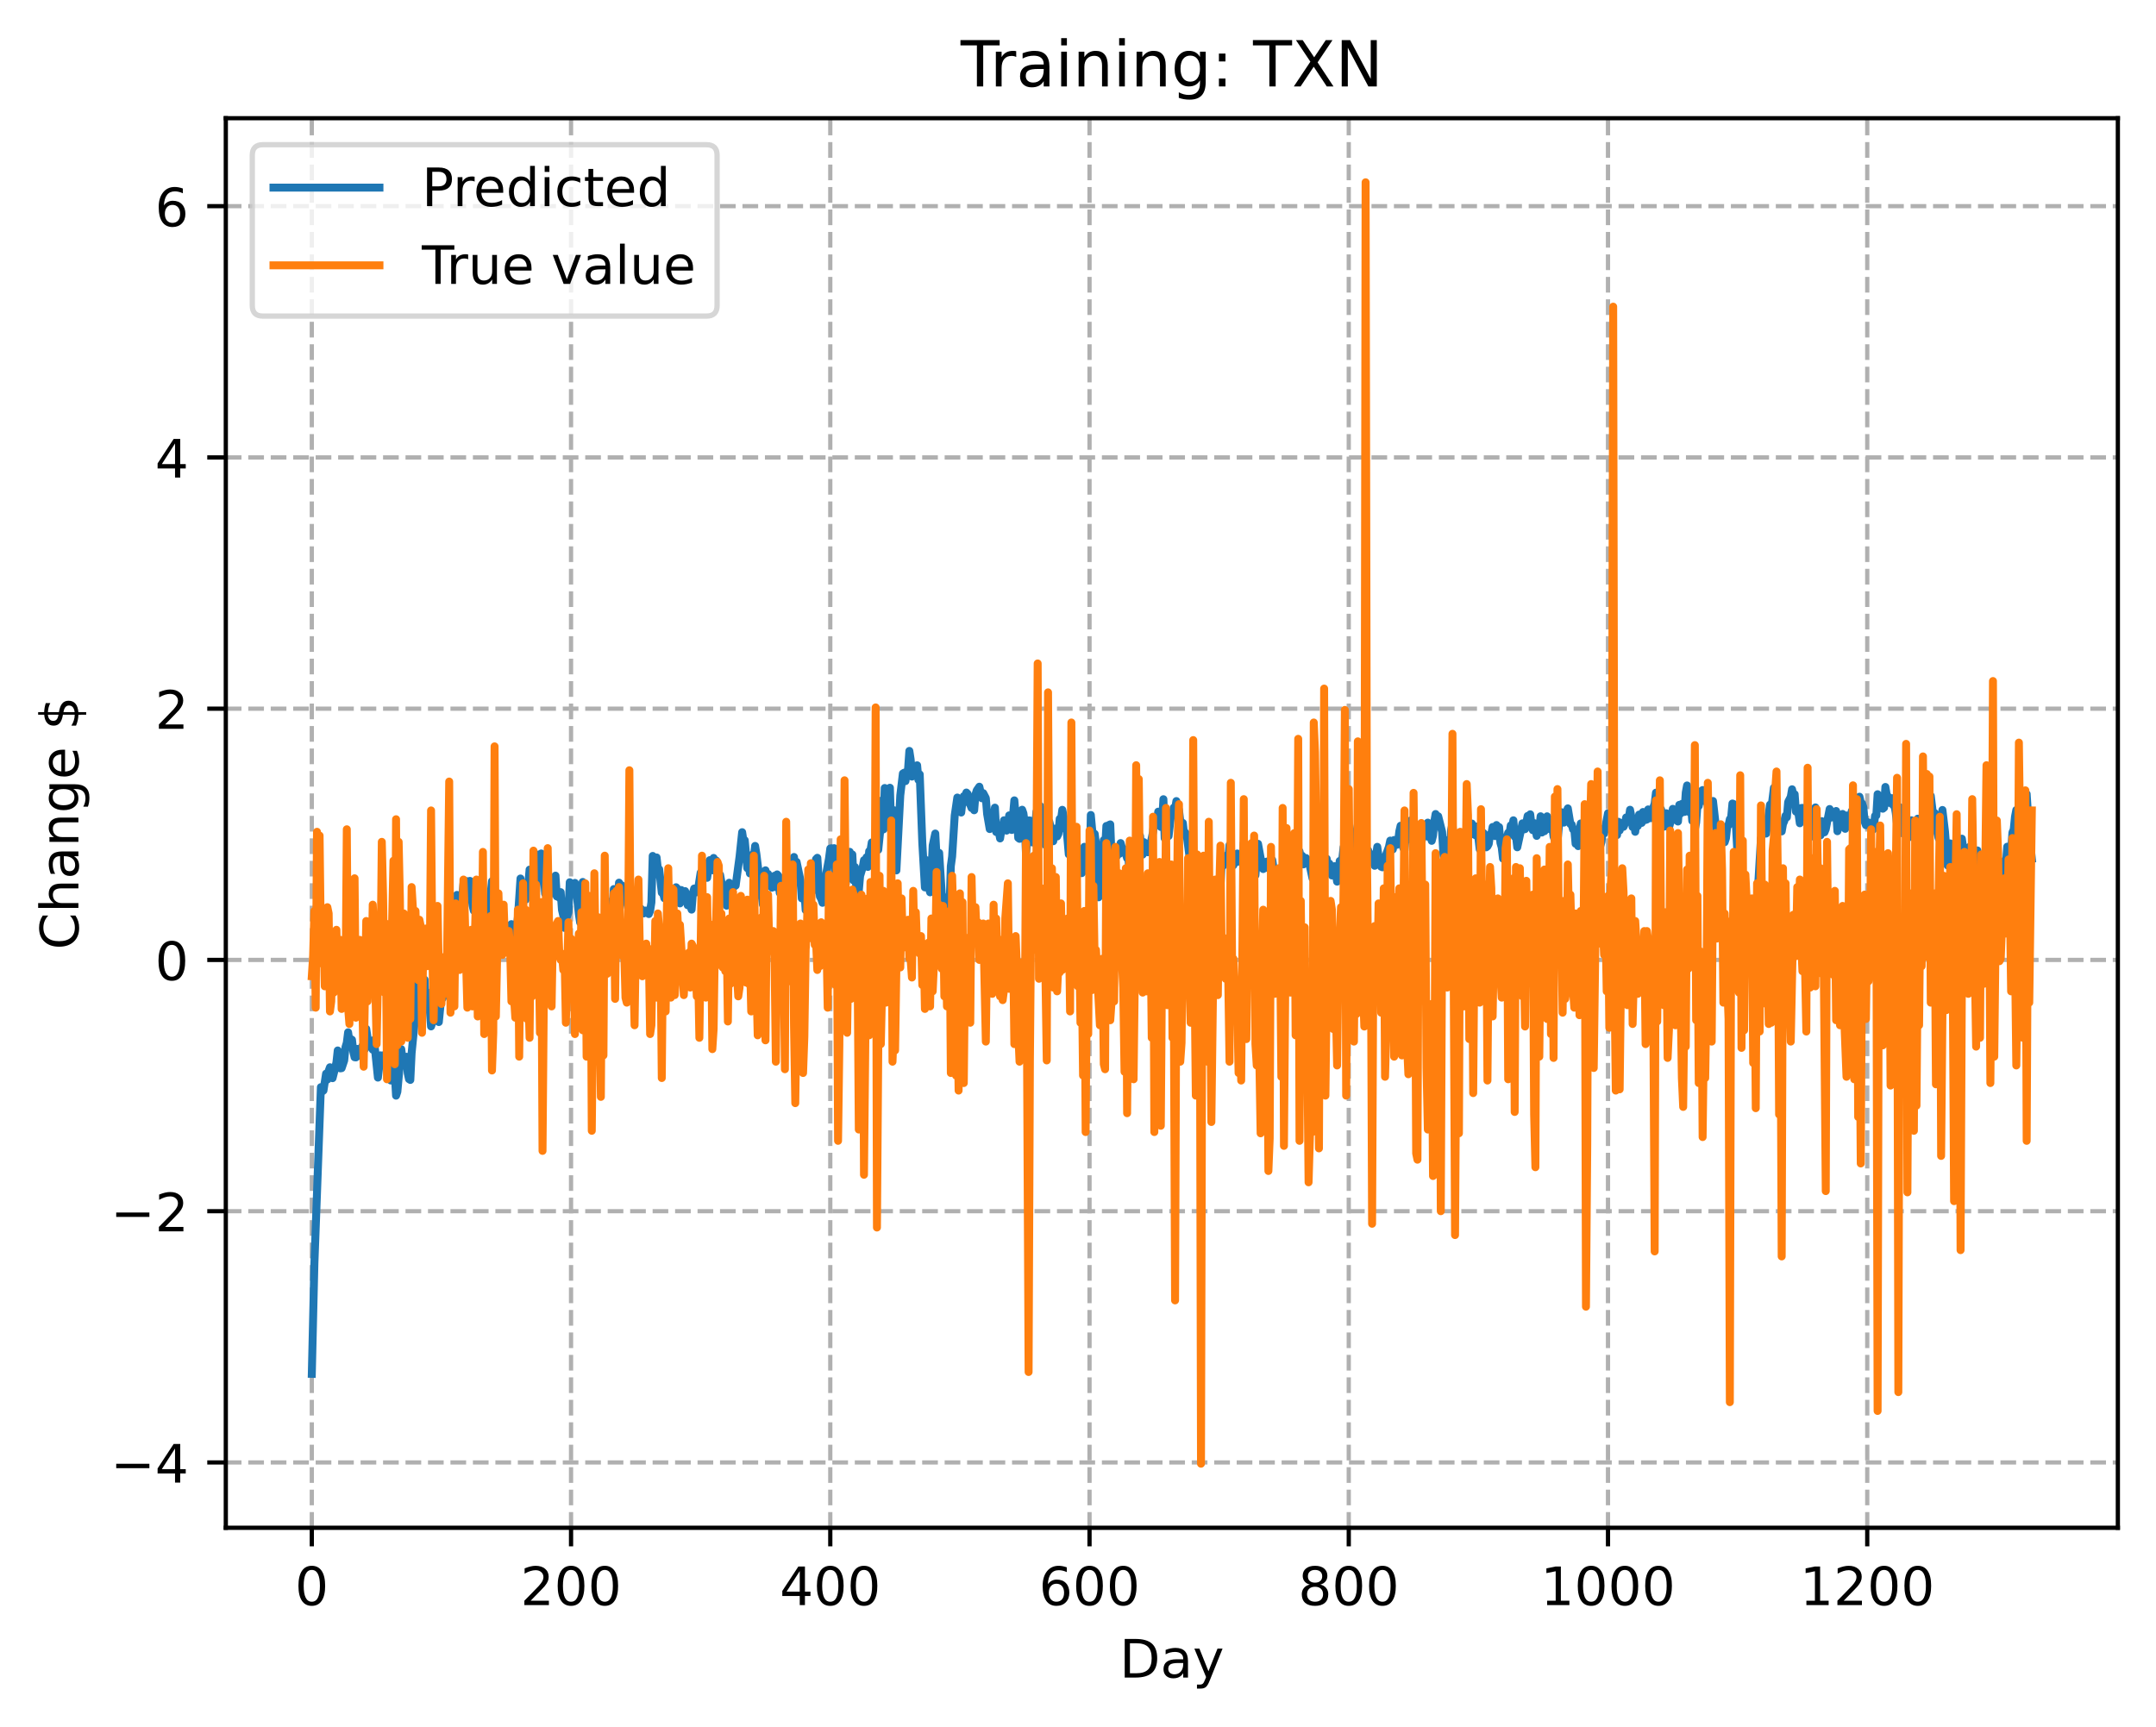 <?xml version="1.0" encoding="utf-8" standalone="no"?>
<!DOCTYPE svg PUBLIC "-//W3C//DTD SVG 1.1//EN"
  "http://www.w3.org/Graphics/SVG/1.1/DTD/svg11.dtd">
<!-- Created with matplotlib (https://matplotlib.org/) -->
<svg height="325.986pt" version="1.1" viewBox="0 0 406.94 325.986" width="406.94pt" xmlns="http://www.w3.org/2000/svg" xmlns:xlink="http://www.w3.org/1999/xlink">
 <defs>
  <style type="text/css">
*{stroke-linecap:butt;stroke-linejoin:round;}
  </style>
 </defs>
 <g id="figure_1">
  <g id="patch_1">
   <path d="M 0 325.986 
L 406.94 325.986 
L 406.94 0 
L 0 0 
z
" style="fill:#ffffff;"/>
  </g>
  <g id="axes_1">
   <g id="patch_2">
    <path d="M 42.62 288.43 
L 399.74 288.43 
L 399.74 22.318 
L 42.62 22.318 
z
" style="fill:#ffffff;"/>
   </g>
   <g id="matplotlib.axis_1">
    <g id="xtick_1">
     <g id="line2d_1">
      <path clip-path="url(#pbea2af9062)" d="M 58.853 288.43 
L 58.853 22.318 
" style="fill:none;stroke:#b0b0b0;stroke-dasharray:2.96,1.28;stroke-dashoffset:0;stroke-width:0.8;"/>
     </g>
     <g id="line2d_2">
      <defs>
       <path d="M 0 0 
L 0 3.5 
" id="m67d74ac1df" style="stroke:#000000;stroke-width:0.8;"/>
      </defs>
      <g>
       <use style="stroke:#000000;stroke-width:0.8;" x="58.853" xlink:href="#m67d74ac1df" y="288.43"/>
      </g>
     </g>
     <g id="text_1">
      <!-- 0 -->
      <defs>
       <path d="M 31.781 66.406 
Q 24.172 66.406 20.328 58.906 
Q 16.5 51.422 16.5 36.375 
Q 16.5 21.391 20.328 13.891 
Q 24.172 6.391 31.781 6.391 
Q 39.453 6.391 43.281 13.891 
Q 47.125 21.391 47.125 36.375 
Q 47.125 51.422 43.281 58.906 
Q 39.453 66.406 31.781 66.406 
z
M 31.781 74.219 
Q 44.047 74.219 50.516 64.516 
Q 56.984 54.828 56.984 36.375 
Q 56.984 17.969 50.516 8.266 
Q 44.047 -1.422 31.781 -1.422 
Q 19.531 -1.422 13.062 8.266 
Q 6.594 17.969 6.594 36.375 
Q 6.594 54.828 13.062 64.516 
Q 19.531 74.219 31.781 74.219 
z
" id="DejaVuSans-48"/>
      </defs>
      <g transform="translate(55.672 303.029)scale(0.1 -0.1)">
       <use xlink:href="#DejaVuSans-48"/>
      </g>
     </g>
    </g>
    <g id="xtick_2">
     <g id="line2d_3">
      <path clip-path="url(#pbea2af9062)" d="M 107.784 288.43 
L 107.784 22.318 
" style="fill:none;stroke:#b0b0b0;stroke-dasharray:2.96,1.28;stroke-dashoffset:0;stroke-width:0.8;"/>
     </g>
     <g id="line2d_4">
      <g>
       <use style="stroke:#000000;stroke-width:0.8;" x="107.784" xlink:href="#m67d74ac1df" y="288.43"/>
      </g>
     </g>
     <g id="text_2">
      <!-- 200 -->
      <defs>
       <path d="M 19.188 8.297 
L 53.609 8.297 
L 53.609 0 
L 7.328 0 
L 7.328 8.297 
Q 12.938 14.109 22.625 23.891 
Q 32.328 33.688 34.812 36.531 
Q 39.547 41.844 41.422 45.531 
Q 43.312 49.219 43.312 52.781 
Q 43.312 58.594 39.234 62.25 
Q 35.156 65.922 28.609 65.922 
Q 23.969 65.922 18.812 64.312 
Q 13.672 62.703 7.812 59.422 
L 7.812 69.391 
Q 13.766 71.781 18.938 73 
Q 24.125 74.219 28.422 74.219 
Q 39.75 74.219 46.484 68.547 
Q 53.219 62.891 53.219 53.422 
Q 53.219 48.922 51.531 44.891 
Q 49.859 40.875 45.406 35.406 
Q 44.188 33.984 37.641 27.219 
Q 31.109 20.453 19.188 8.297 
z
" id="DejaVuSans-50"/>
      </defs>
      <g transform="translate(98.24 303.029)scale(0.1 -0.1)">
       <use xlink:href="#DejaVuSans-50"/>
       <use x="63.623" xlink:href="#DejaVuSans-48"/>
       <use x="127.246" xlink:href="#DejaVuSans-48"/>
      </g>
     </g>
    </g>
    <g id="xtick_3">
     <g id="line2d_5">
      <path clip-path="url(#pbea2af9062)" d="M 156.714 288.43 
L 156.714 22.318 
" style="fill:none;stroke:#b0b0b0;stroke-dasharray:2.96,1.28;stroke-dashoffset:0;stroke-width:0.8;"/>
     </g>
     <g id="line2d_6">
      <g>
       <use style="stroke:#000000;stroke-width:0.8;" x="156.714" xlink:href="#m67d74ac1df" y="288.43"/>
      </g>
     </g>
     <g id="text_3">
      <!-- 400 -->
      <defs>
       <path d="M 37.797 64.312 
L 12.891 25.391 
L 37.797 25.391 
z
M 35.203 72.906 
L 47.609 72.906 
L 47.609 25.391 
L 58.016 25.391 
L 58.016 17.188 
L 47.609 17.188 
L 47.609 0 
L 37.797 0 
L 37.797 17.188 
L 4.891 17.188 
L 4.891 26.703 
z
" id="DejaVuSans-52"/>
      </defs>
      <g transform="translate(147.17 303.029)scale(0.1 -0.1)">
       <use xlink:href="#DejaVuSans-52"/>
       <use x="63.623" xlink:href="#DejaVuSans-48"/>
       <use x="127.246" xlink:href="#DejaVuSans-48"/>
      </g>
     </g>
    </g>
    <g id="xtick_4">
     <g id="line2d_7">
      <path clip-path="url(#pbea2af9062)" d="M 205.645 288.43 
L 205.645 22.318 
" style="fill:none;stroke:#b0b0b0;stroke-dasharray:2.96,1.28;stroke-dashoffset:0;stroke-width:0.8;"/>
     </g>
     <g id="line2d_8">
      <g>
       <use style="stroke:#000000;stroke-width:0.8;" x="205.645" xlink:href="#m67d74ac1df" y="288.43"/>
      </g>
     </g>
     <g id="text_4">
      <!-- 600 -->
      <defs>
       <path d="M 33.016 40.375 
Q 26.375 40.375 22.484 35.828 
Q 18.609 31.297 18.609 23.391 
Q 18.609 15.531 22.484 10.953 
Q 26.375 6.391 33.016 6.391 
Q 39.656 6.391 43.531 10.953 
Q 47.406 15.531 47.406 23.391 
Q 47.406 31.297 43.531 35.828 
Q 39.656 40.375 33.016 40.375 
z
M 52.594 71.297 
L 52.594 62.312 
Q 48.875 64.062 45.094 64.984 
Q 41.312 65.922 37.594 65.922 
Q 27.828 65.922 22.672 59.328 
Q 17.531 52.734 16.797 39.406 
Q 19.672 43.656 24.016 45.922 
Q 28.375 48.188 33.594 48.188 
Q 44.578 48.188 50.953 41.516 
Q 57.328 34.859 57.328 23.391 
Q 57.328 12.156 50.688 5.359 
Q 44.047 -1.422 33.016 -1.422 
Q 20.359 -1.422 13.672 8.266 
Q 6.984 17.969 6.984 36.375 
Q 6.984 53.656 15.188 63.938 
Q 23.391 74.219 37.203 74.219 
Q 40.922 74.219 44.703 73.484 
Q 48.484 72.75 52.594 71.297 
z
" id="DejaVuSans-54"/>
      </defs>
      <g transform="translate(196.101 303.029)scale(0.1 -0.1)">
       <use xlink:href="#DejaVuSans-54"/>
       <use x="63.623" xlink:href="#DejaVuSans-48"/>
       <use x="127.246" xlink:href="#DejaVuSans-48"/>
      </g>
     </g>
    </g>
    <g id="xtick_5">
     <g id="line2d_9">
      <path clip-path="url(#pbea2af9062)" d="M 254.575 288.43 
L 254.575 22.318 
" style="fill:none;stroke:#b0b0b0;stroke-dasharray:2.96,1.28;stroke-dashoffset:0;stroke-width:0.8;"/>
     </g>
     <g id="line2d_10">
      <g>
       <use style="stroke:#000000;stroke-width:0.8;" x="254.575" xlink:href="#m67d74ac1df" y="288.43"/>
      </g>
     </g>
     <g id="text_5">
      <!-- 800 -->
      <defs>
       <path d="M 31.781 34.625 
Q 24.75 34.625 20.719 30.859 
Q 16.703 27.094 16.703 20.516 
Q 16.703 13.922 20.719 10.156 
Q 24.75 6.391 31.781 6.391 
Q 38.812 6.391 42.859 10.172 
Q 46.922 13.969 46.922 20.516 
Q 46.922 27.094 42.891 30.859 
Q 38.875 34.625 31.781 34.625 
z
M 21.922 38.812 
Q 15.578 40.375 12.031 44.719 
Q 8.5 49.078 8.5 55.328 
Q 8.5 64.062 14.719 69.141 
Q 20.953 74.219 31.781 74.219 
Q 42.672 74.219 48.875 69.141 
Q 55.078 64.062 55.078 55.328 
Q 55.078 49.078 51.531 44.719 
Q 48 40.375 41.703 38.812 
Q 48.828 37.156 52.797 32.312 
Q 56.781 27.484 56.781 20.516 
Q 56.781 9.906 50.312 4.234 
Q 43.844 -1.422 31.781 -1.422 
Q 19.734 -1.422 13.25 4.234 
Q 6.781 9.906 6.781 20.516 
Q 6.781 27.484 10.781 32.312 
Q 14.797 37.156 21.922 38.812 
z
M 18.312 54.391 
Q 18.312 48.734 21.844 45.562 
Q 25.391 42.391 31.781 42.391 
Q 38.141 42.391 41.719 45.562 
Q 45.312 48.734 45.312 54.391 
Q 45.312 60.062 41.719 63.234 
Q 38.141 66.406 31.781 66.406 
Q 25.391 66.406 21.844 63.234 
Q 18.312 60.062 18.312 54.391 
z
" id="DejaVuSans-56"/>
      </defs>
      <g transform="translate(245.032 303.029)scale(0.1 -0.1)">
       <use xlink:href="#DejaVuSans-56"/>
       <use x="63.623" xlink:href="#DejaVuSans-48"/>
       <use x="127.246" xlink:href="#DejaVuSans-48"/>
      </g>
     </g>
    </g>
    <g id="xtick_6">
     <g id="line2d_11">
      <path clip-path="url(#pbea2af9062)" d="M 303.506 288.43 
L 303.506 22.318 
" style="fill:none;stroke:#b0b0b0;stroke-dasharray:2.96,1.28;stroke-dashoffset:0;stroke-width:0.8;"/>
     </g>
     <g id="line2d_12">
      <g>
       <use style="stroke:#000000;stroke-width:0.8;" x="303.506" xlink:href="#m67d74ac1df" y="288.43"/>
      </g>
     </g>
     <g id="text_6">
      <!-- 1000 -->
      <defs>
       <path d="M 12.406 8.297 
L 28.516 8.297 
L 28.516 63.922 
L 10.984 60.406 
L 10.984 69.391 
L 28.422 72.906 
L 38.281 72.906 
L 38.281 8.297 
L 54.391 8.297 
L 54.391 0 
L 12.406 0 
z
" id="DejaVuSans-49"/>
      </defs>
      <g transform="translate(290.781 303.029)scale(0.1 -0.1)">
       <use xlink:href="#DejaVuSans-49"/>
       <use x="63.623" xlink:href="#DejaVuSans-48"/>
       <use x="127.246" xlink:href="#DejaVuSans-48"/>
       <use x="190.869" xlink:href="#DejaVuSans-48"/>
      </g>
     </g>
    </g>
    <g id="xtick_7">
     <g id="line2d_13">
      <path clip-path="url(#pbea2af9062)" d="M 352.437 288.43 
L 352.437 22.318 
" style="fill:none;stroke:#b0b0b0;stroke-dasharray:2.96,1.28;stroke-dashoffset:0;stroke-width:0.8;"/>
     </g>
     <g id="line2d_14">
      <g>
       <use style="stroke:#000000;stroke-width:0.8;" x="352.437" xlink:href="#m67d74ac1df" y="288.43"/>
      </g>
     </g>
     <g id="text_7">
      <!-- 1200 -->
      <g transform="translate(339.712 303.029)scale(0.1 -0.1)">
       <use xlink:href="#DejaVuSans-49"/>
       <use x="63.623" xlink:href="#DejaVuSans-50"/>
       <use x="127.246" xlink:href="#DejaVuSans-48"/>
       <use x="190.869" xlink:href="#DejaVuSans-48"/>
      </g>
     </g>
    </g>
    <g id="text_8">
     <!-- Day -->
     <defs>
      <path d="M 19.672 64.797 
L 19.672 8.109 
L 31.594 8.109 
Q 46.688 8.109 53.688 14.938 
Q 60.688 21.781 60.688 36.531 
Q 60.688 51.172 53.688 57.984 
Q 46.688 64.797 31.594 64.797 
z
M 9.812 72.906 
L 30.078 72.906 
Q 51.266 72.906 61.172 64.094 
Q 71.094 55.281 71.094 36.531 
Q 71.094 17.672 61.125 8.828 
Q 51.172 0 30.078 0 
L 9.812 0 
z
" id="DejaVuSans-68"/>
      <path d="M 34.281 27.484 
Q 23.391 27.484 19.188 25 
Q 14.984 22.516 14.984 16.5 
Q 14.984 11.719 18.141 8.906 
Q 21.297 6.109 26.703 6.109 
Q 34.188 6.109 38.703 11.406 
Q 43.219 16.703 43.219 25.484 
L 43.219 27.484 
z
M 52.203 31.203 
L 52.203 0 
L 43.219 0 
L 43.219 8.297 
Q 40.141 3.328 35.547 0.953 
Q 30.953 -1.422 24.312 -1.422 
Q 15.922 -1.422 10.953 3.297 
Q 6 8.016 6 15.922 
Q 6 25.141 12.172 29.828 
Q 18.359 34.516 30.609 34.516 
L 43.219 34.516 
L 43.219 35.406 
Q 43.219 41.609 39.141 45 
Q 35.062 48.391 27.688 48.391 
Q 23 48.391 18.547 47.266 
Q 14.109 46.141 10.016 43.891 
L 10.016 52.203 
Q 14.938 54.109 19.578 55.047 
Q 24.219 56 28.609 56 
Q 40.484 56 46.344 49.844 
Q 52.203 43.703 52.203 31.203 
z
" id="DejaVuSans-97"/>
      <path d="M 32.172 -5.078 
Q 28.375 -14.844 24.75 -17.812 
Q 21.141 -20.797 15.094 -20.797 
L 7.906 -20.797 
L 7.906 -13.281 
L 13.188 -13.281 
Q 16.891 -13.281 18.938 -11.516 
Q 21 -9.766 23.484 -3.219 
L 25.094 0.875 
L 2.984 54.688 
L 12.5 54.688 
L 29.594 11.922 
L 46.688 54.688 
L 56.203 54.688 
z
" id="DejaVuSans-121"/>
     </defs>
     <g transform="translate(211.307 316.707)scale(0.1 -0.1)">
      <use xlink:href="#DejaVuSans-68"/>
      <use x="77.002" xlink:href="#DejaVuSans-97"/>
      <use x="138.281" xlink:href="#DejaVuSans-121"/>
     </g>
    </g>
   </g>
   <g id="matplotlib.axis_2">
    <g id="ytick_1">
     <g id="line2d_15">
      <path clip-path="url(#pbea2af9062)" d="M 42.62 276.097 
L 399.74 276.097 
" style="fill:none;stroke:#b0b0b0;stroke-dasharray:2.96,1.28;stroke-dashoffset:0;stroke-width:0.8;"/>
     </g>
     <g id="line2d_16">
      <defs>
       <path d="M 0 0 
L -3.5 0 
" id="m90b962ac77" style="stroke:#000000;stroke-width:0.8;"/>
      </defs>
      <g>
       <use style="stroke:#000000;stroke-width:0.8;" x="42.62" xlink:href="#m90b962ac77" y="276.097"/>
      </g>
     </g>
     <g id="text_9">
      <!-- −4 -->
      <defs>
       <path d="M 10.594 35.5 
L 73.188 35.5 
L 73.188 27.203 
L 10.594 27.203 
z
" id="DejaVuSans-8722"/>
      </defs>
      <g transform="translate(20.878 279.896)scale(0.1 -0.1)">
       <use xlink:href="#DejaVuSans-8722"/>
       <use x="83.789" xlink:href="#DejaVuSans-52"/>
      </g>
     </g>
    </g>
    <g id="ytick_2">
     <g id="line2d_17">
      <path clip-path="url(#pbea2af9062)" d="M 42.62 228.662 
L 399.74 228.662 
" style="fill:none;stroke:#b0b0b0;stroke-dasharray:2.96,1.28;stroke-dashoffset:0;stroke-width:0.8;"/>
     </g>
     <g id="line2d_18">
      <g>
       <use style="stroke:#000000;stroke-width:0.8;" x="42.62" xlink:href="#m90b962ac77" y="228.662"/>
      </g>
     </g>
     <g id="text_10">
      <!-- −2 -->
      <g transform="translate(20.878 232.461)scale(0.1 -0.1)">
       <use xlink:href="#DejaVuSans-8722"/>
       <use x="83.789" xlink:href="#DejaVuSans-50"/>
      </g>
     </g>
    </g>
    <g id="ytick_3">
     <g id="line2d_19">
      <path clip-path="url(#pbea2af9062)" d="M 42.62 181.226 
L 399.74 181.226 
" style="fill:none;stroke:#b0b0b0;stroke-dasharray:2.96,1.28;stroke-dashoffset:0;stroke-width:0.8;"/>
     </g>
     <g id="line2d_20">
      <g>
       <use style="stroke:#000000;stroke-width:0.8;" x="42.62" xlink:href="#m90b962ac77" y="181.226"/>
      </g>
     </g>
     <g id="text_11">
      <!-- 0 -->
      <g transform="translate(29.258 185.026)scale(0.1 -0.1)">
       <use xlink:href="#DejaVuSans-48"/>
      </g>
     </g>
    </g>
    <g id="ytick_4">
     <g id="line2d_21">
      <path clip-path="url(#pbea2af9062)" d="M 42.62 133.791 
L 399.74 133.791 
" style="fill:none;stroke:#b0b0b0;stroke-dasharray:2.96,1.28;stroke-dashoffset:0;stroke-width:0.8;"/>
     </g>
     <g id="line2d_22">
      <g>
       <use style="stroke:#000000;stroke-width:0.8;" x="42.62" xlink:href="#m90b962ac77" y="133.791"/>
      </g>
     </g>
     <g id="text_12">
      <!-- 2 -->
      <g transform="translate(29.258 137.59)scale(0.1 -0.1)">
       <use xlink:href="#DejaVuSans-50"/>
      </g>
     </g>
    </g>
    <g id="ytick_5">
     <g id="line2d_23">
      <path clip-path="url(#pbea2af9062)" d="M 42.62 86.356 
L 399.74 86.356 
" style="fill:none;stroke:#b0b0b0;stroke-dasharray:2.96,1.28;stroke-dashoffset:0;stroke-width:0.8;"/>
     </g>
     <g id="line2d_24">
      <g>
       <use style="stroke:#000000;stroke-width:0.8;" x="42.62" xlink:href="#m90b962ac77" y="86.356"/>
      </g>
     </g>
     <g id="text_13">
      <!-- 4 -->
      <g transform="translate(29.258 90.155)scale(0.1 -0.1)">
       <use xlink:href="#DejaVuSans-52"/>
      </g>
     </g>
    </g>
    <g id="ytick_6">
     <g id="line2d_25">
      <path clip-path="url(#pbea2af9062)" d="M 42.62 38.92 
L 399.74 38.92 
" style="fill:none;stroke:#b0b0b0;stroke-dasharray:2.96,1.28;stroke-dashoffset:0;stroke-width:0.8;"/>
     </g>
     <g id="line2d_26">
      <g>
       <use style="stroke:#000000;stroke-width:0.8;" x="42.62" xlink:href="#m90b962ac77" y="38.92"/>
      </g>
     </g>
     <g id="text_14">
      <!-- 6 -->
      <g transform="translate(29.258 42.72)scale(0.1 -0.1)">
       <use xlink:href="#DejaVuSans-54"/>
      </g>
     </g>
    </g>
    <g id="text_15">
     <!-- Change $ -->
     <defs>
      <path d="M 64.406 67.281 
L 64.406 56.891 
Q 59.422 61.531 53.781 63.812 
Q 48.141 66.109 41.797 66.109 
Q 29.297 66.109 22.656 58.469 
Q 16.016 50.828 16.016 36.375 
Q 16.016 21.969 22.656 14.328 
Q 29.297 6.688 41.797 6.688 
Q 48.141 6.688 53.781 8.984 
Q 59.422 11.281 64.406 15.922 
L 64.406 5.609 
Q 59.234 2.094 53.438 0.328 
Q 47.656 -1.422 41.219 -1.422 
Q 24.656 -1.422 15.125 8.703 
Q 5.609 18.844 5.609 36.375 
Q 5.609 53.953 15.125 64.078 
Q 24.656 74.219 41.219 74.219 
Q 47.75 74.219 53.531 72.484 
Q 59.328 70.75 64.406 67.281 
z
" id="DejaVuSans-67"/>
      <path d="M 54.891 33.016 
L 54.891 0 
L 45.906 0 
L 45.906 32.719 
Q 45.906 40.484 42.875 44.328 
Q 39.844 48.188 33.797 48.188 
Q 26.516 48.188 22.312 43.547 
Q 18.109 38.922 18.109 30.906 
L 18.109 0 
L 9.078 0 
L 9.078 75.984 
L 18.109 75.984 
L 18.109 46.188 
Q 21.344 51.125 25.703 53.562 
Q 30.078 56 35.797 56 
Q 45.219 56 50.047 50.172 
Q 54.891 44.344 54.891 33.016 
z
" id="DejaVuSans-104"/>
      <path d="M 54.891 33.016 
L 54.891 0 
L 45.906 0 
L 45.906 32.719 
Q 45.906 40.484 42.875 44.328 
Q 39.844 48.188 33.797 48.188 
Q 26.516 48.188 22.312 43.547 
Q 18.109 38.922 18.109 30.906 
L 18.109 0 
L 9.078 0 
L 9.078 54.688 
L 18.109 54.688 
L 18.109 46.188 
Q 21.344 51.125 25.703 53.562 
Q 30.078 56 35.797 56 
Q 45.219 56 50.047 50.172 
Q 54.891 44.344 54.891 33.016 
z
" id="DejaVuSans-110"/>
      <path d="M 45.406 27.984 
Q 45.406 37.75 41.375 43.109 
Q 37.359 48.484 30.078 48.484 
Q 22.859 48.484 18.828 43.109 
Q 14.797 37.75 14.797 27.984 
Q 14.797 18.266 18.828 12.891 
Q 22.859 7.516 30.078 7.516 
Q 37.359 7.516 41.375 12.891 
Q 45.406 18.266 45.406 27.984 
z
M 54.391 6.781 
Q 54.391 -7.172 48.188 -13.984 
Q 42 -20.797 29.203 -20.797 
Q 24.469 -20.797 20.266 -20.094 
Q 16.062 -19.391 12.109 -17.922 
L 12.109 -9.188 
Q 16.062 -11.328 19.922 -12.344 
Q 23.781 -13.375 27.781 -13.375 
Q 36.625 -13.375 41.016 -8.766 
Q 45.406 -4.156 45.406 5.172 
L 45.406 9.625 
Q 42.625 4.781 38.281 2.391 
Q 33.938 0 27.875 0 
Q 17.828 0 11.672 7.656 
Q 5.516 15.328 5.516 27.984 
Q 5.516 40.672 11.672 48.328 
Q 17.828 56 27.875 56 
Q 33.938 56 38.281 53.609 
Q 42.625 51.219 45.406 46.391 
L 45.406 54.688 
L 54.391 54.688 
z
" id="DejaVuSans-103"/>
      <path d="M 56.203 29.594 
L 56.203 25.203 
L 14.891 25.203 
Q 15.484 15.922 20.484 11.062 
Q 25.484 6.203 34.422 6.203 
Q 39.594 6.203 44.453 7.469 
Q 49.312 8.734 54.109 11.281 
L 54.109 2.781 
Q 49.266 0.734 44.188 -0.344 
Q 39.109 -1.422 33.891 -1.422 
Q 20.797 -1.422 13.156 6.188 
Q 5.516 13.812 5.516 26.812 
Q 5.516 40.234 12.766 48.109 
Q 20.016 56 32.328 56 
Q 43.359 56 49.781 48.891 
Q 56.203 41.797 56.203 29.594 
z
M 47.219 32.234 
Q 47.125 39.594 43.094 43.984 
Q 39.062 48.391 32.422 48.391 
Q 24.906 48.391 20.391 44.141 
Q 15.875 39.891 15.188 32.172 
z
" id="DejaVuSans-101"/>
      <path id="DejaVuSans-32"/>
      <path d="M 33.797 -14.703 
L 28.906 -14.703 
L 28.859 0 
Q 23.734 0.094 18.609 1.188 
Q 13.484 2.297 8.297 4.5 
L 8.297 13.281 
Q 13.281 10.156 18.375 8.562 
Q 23.484 6.984 28.906 6.938 
L 28.906 29.203 
Q 18.109 30.953 13.203 35.156 
Q 8.297 39.359 8.297 46.688 
Q 8.297 54.641 13.625 59.219 
Q 18.953 63.812 28.906 64.5 
L 28.906 75.984 
L 33.797 75.984 
L 33.797 64.656 
Q 38.328 64.453 42.578 63.688 
Q 46.828 62.938 50.875 61.625 
L 50.875 53.078 
Q 46.828 55.125 42.547 56.25 
Q 38.281 57.375 33.797 57.562 
L 33.797 36.719 
Q 44.875 35.016 50.094 30.609 
Q 55.328 26.219 55.328 18.609 
Q 55.328 10.359 49.781 5.594 
Q 44.234 0.828 33.797 0.094 
z
M 28.906 37.594 
L 28.906 57.625 
Q 23.25 56.984 20.266 54.391 
Q 17.281 51.812 17.281 47.516 
Q 17.281 43.312 20.031 40.969 
Q 22.797 38.625 28.906 37.594 
z
M 33.797 28.219 
L 33.797 7.078 
Q 39.984 7.906 43.141 10.594 
Q 46.297 13.281 46.297 17.672 
Q 46.297 21.969 43.281 24.5 
Q 40.281 27.047 33.797 28.219 
z
" id="DejaVuSans-36"/>
     </defs>
     <g transform="translate(14.798 179.288)rotate(-90)scale(0.1 -0.1)">
      <use xlink:href="#DejaVuSans-67"/>
      <use x="69.824" xlink:href="#DejaVuSans-104"/>
      <use x="133.203" xlink:href="#DejaVuSans-97"/>
      <use x="194.482" xlink:href="#DejaVuSans-110"/>
      <use x="257.861" xlink:href="#DejaVuSans-103"/>
      <use x="321.338" xlink:href="#DejaVuSans-101"/>
      <use x="382.861" xlink:href="#DejaVuSans-32"/>
      <use x="414.648" xlink:href="#DejaVuSans-36"/>
     </g>
    </g>
   </g>
   <g id="line2d_27">
    <path clip-path="url(#pbea2af9062)" d="M 58.853 259.368 
L 59.342 238.539 
L 60.566 205.242 
L 60.81 206.072 
L 61.055 205.881 
L 61.544 202.695 
L 61.789 203.811 
L 62.034 202.165 
L 62.278 201.489 
L 62.523 202.042 
L 62.767 203.549 
L 63.257 201.628 
L 63.501 200.565 
L 63.746 198.318 
L 63.991 198.969 
L 64.235 201.696 
L 64.48 201.657 
L 64.969 200.204 
L 65.214 197.67 
L 65.459 196.862 
L 65.703 194.886 
L 65.948 196.57 
L 66.193 196.136 
L 66.437 196.298 
L 66.682 198.533 
L 66.927 199.596 
L 67.171 199.629 
L 67.416 198.019 
L 67.661 198.886 
L 67.905 199.339 
L 68.15 197.985 
L 68.395 197.476 
L 68.639 197.475 
L 68.884 198.057 
L 69.128 194.241 
L 69.618 197.547 
L 69.862 197.151 
L 70.107 197.366 
L 70.352 198.169 
L 70.596 196.328 
L 71.33 203.441 
L 71.82 199.235 
L 72.309 200.161 
L 72.554 199.305 
L 72.798 198.941 
L 73.043 198.848 
L 73.288 198.886 
L 73.777 203.988 
L 74.022 200.549 
L 74.511 202.682 
L 74.755 206.848 
L 75 206.11 
L 75.734 198.061 
L 75.979 199.994 
L 76.223 199.446 
L 76.468 199.58 
L 76.713 199.504 
L 76.957 202.62 
L 77.202 203.73 
L 77.447 203.88 
L 77.691 198.809 
L 78.425 191.391 
L 78.67 184.49 
L 78.915 184.909 
L 79.159 184.708 
L 79.404 186.296 
L 79.649 184.542 
L 79.893 185.002 
L 80.138 184.943 
L 80.383 189.752 
L 80.872 187.426 
L 81.361 193.775 
L 81.85 192.296 
L 82.095 189.886 
L 82.34 191.201 
L 82.584 191 
L 82.829 192.952 
L 83.318 187.957 
L 83.563 188.448 
L 83.808 185.747 
L 84.052 186.39 
L 84.297 185.38 
L 84.542 183.203 
L 84.786 179.087 
L 85.031 179.55 
L 85.276 174.303 
L 85.52 171.909 
L 86.01 171.559 
L 86.254 168.946 
L 86.499 170.359 
L 86.743 174.087 
L 86.988 175.382 
L 87.233 169.463 
L 87.477 166.905 
L 87.722 169.778 
L 87.967 168.692 
L 88.211 166.359 
L 88.456 169.728 
L 88.701 166.305 
L 89.19 170.933 
L 89.435 171.928 
L 89.679 168.162 
L 89.924 168.413 
L 90.169 168.304 
L 90.413 169.554 
L 91.147 175.695 
L 91.392 177.837 
L 91.637 178.395 
L 92.126 170.129 
L 92.371 171.152 
L 92.86 166.363 
L 93.104 170.764 
L 93.349 172.127 
L 93.594 172.633 
L 93.838 174.952 
L 94.083 176.208 
L 94.328 171.442 
L 94.572 174.76 
L 95.062 177.844 
L 95.306 175.153 
L 95.551 174.717 
L 95.796 176.154 
L 96.04 174.865 
L 96.285 177.308 
L 96.53 174.468 
L 97.019 175.413 
L 97.264 175.899 
L 97.508 175.189 
L 97.753 173.223 
L 98.242 165.853 
L 98.487 168.086 
L 98.731 167.019 
L 98.976 169.678 
L 99.221 169.843 
L 99.465 167.04 
L 99.71 167.03 
L 99.955 164.175 
L 100.199 164.478 
L 100.689 168.722 
L 100.933 167.349 
L 101.178 168.324 
L 101.667 161.32 
L 101.912 162.111 
L 102.157 161.126 
L 102.401 165.069 
L 102.646 164.829 
L 102.891 168.724 
L 103.135 165.49 
L 103.38 169.349 
L 103.625 168.708 
L 103.869 168.764 
L 104.114 167.605 
L 104.359 165.892 
L 104.603 166.875 
L 104.848 165.313 
L 105.092 169.233 
L 105.337 168.302 
L 105.582 169.499 
L 105.826 168.428 
L 106.071 171.795 
L 106.316 172.846 
L 106.56 175.183 
L 106.805 172.716 
L 107.05 172.966 
L 107.294 172.232 
L 107.539 166.556 
L 107.784 167.53 
L 108.028 167.409 
L 108.273 168.665 
L 108.518 166.682 
L 108.762 167.994 
L 109.252 172.538 
L 109.496 174.164 
L 109.741 171.461 
L 109.986 166.506 
L 110.475 171.253 
L 110.719 172.624 
L 110.964 172.212 
L 111.453 177.89 
L 111.943 180.871 
L 112.187 180.985 
L 112.432 180.477 
L 112.677 180.946 
L 112.921 180.944 
L 113.166 179.845 
L 113.655 180.272 
L 113.9 180.062 
L 114.145 179.626 
L 114.634 172.654 
L 114.879 172.471 
L 115.123 170.247 
L 115.368 172.194 
L 115.613 171.262 
L 115.857 167.846 
L 116.102 169.443 
L 116.346 170.148 
L 116.591 170.328 
L 116.836 166.638 
L 117.08 167.508 
L 117.325 167.122 
L 117.814 169.472 
L 118.059 170.015 
L 118.304 170.155 
L 118.548 171.413 
L 118.793 171.213 
L 119.038 172.018 
L 119.282 170.302 
L 119.527 171.185 
L 119.772 171.333 
L 120.016 172.309 
L 120.261 172.123 
L 120.506 171.504 
L 120.75 171.753 
L 120.995 171.581 
L 121.24 172.326 
L 121.484 172.449 
L 121.729 171.911 
L 121.974 171.905 
L 122.218 172.065 
L 122.463 172.56 
L 122.707 171.947 
L 122.952 170.352 
L 123.197 161.592 
L 123.441 164.053 
L 123.686 165.068 
L 123.931 161.877 
L 124.175 164.111 
L 124.42 164.102 
L 124.909 168.536 
L 125.154 168.634 
L 125.399 169.583 
L 125.643 169.438 
L 125.888 168.96 
L 126.133 170.555 
L 126.377 169.626 
L 126.622 169.304 
L 126.867 170.729 
L 127.111 170.49 
L 127.356 167.815 
L 127.601 167.503 
L 127.845 167.749 
L 128.09 170.276 
L 128.334 170.552 
L 128.579 168.024 
L 129.068 168.581 
L 129.313 168.235 
L 129.558 168.956 
L 129.802 170.904 
L 130.047 170.568 
L 130.292 170.95 
L 130.536 171.727 
L 130.781 168.601 
L 131.026 167.742 
L 131.515 168.457 
L 131.76 167.825 
L 132.249 164.739 
L 132.494 166.837 
L 132.983 162.973 
L 133.472 165.724 
L 133.962 162.388 
L 134.206 163.88 
L 134.451 164.289 
L 134.695 161.972 
L 134.94 164.428 
L 135.185 162.456 
L 135.429 163.216 
L 135.674 165.204 
L 135.919 165.163 
L 136.653 169.297 
L 136.897 169.663 
L 137.142 170.982 
L 137.631 166.652 
L 137.876 168.322 
L 138.121 167.738 
L 138.365 167.677 
L 138.61 167.255 
L 138.855 167.183 
L 139.589 161.732 
L 140.078 157.107 
L 140.322 158.746 
L 140.567 158.629 
L 141.056 163.91 
L 141.301 163.318 
L 141.546 164.896 
L 141.79 164.037 
L 142.035 161.325 
L 142.28 161.891 
L 142.524 159.703 
L 142.769 161.244 
L 143.258 165.256 
L 143.992 170.778 
L 144.482 164.304 
L 144.726 165.292 
L 144.971 164.986 
L 145.216 167.237 
L 145.46 166.926 
L 145.705 167.588 
L 145.95 167.31 
L 146.194 165.329 
L 146.439 167.485 
L 146.683 165.077 
L 146.928 165.369 
L 147.173 168.573 
L 147.417 166.707 
L 147.907 169.185 
L 148.151 169.909 
L 148.396 172.435 
L 149.13 165.03 
L 149.375 165.071 
L 149.619 165.34 
L 149.864 161.791 
L 150.109 164.28 
L 150.353 162.713 
L 151.087 166.21 
L 151.332 169.606 
L 151.577 168.145 
L 151.821 168.171 
L 152.066 171.82 
L 152.31 168.446 
L 152.555 172.187 
L 152.8 171.709 
L 153.289 167.572 
L 153.534 168.109 
L 153.778 163.627 
L 154.023 162.195 
L 154.268 161.943 
L 154.757 169.253 
L 155.002 169.694 
L 155.246 170.44 
L 155.736 167.44 
L 155.98 164.775 
L 156.47 162.084 
L 156.714 160.186 
L 156.959 160.143 
L 157.204 161.418 
L 157.448 160.124 
L 157.938 168.767 
L 158.182 168.023 
L 158.427 166.564 
L 158.671 166.528 
L 159.161 171.622 
L 159.405 168.273 
L 159.65 166.693 
L 160.139 162.483 
L 160.384 160.812 
L 160.629 162.304 
L 160.873 161.314 
L 161.118 166.232 
L 161.363 163.672 
L 161.852 170.95 
L 162.341 165.368 
L 162.831 163.759 
L 163.075 162.387 
L 163.32 163.167 
L 163.565 161.836 
L 163.809 163.667 
L 164.054 160.689 
L 164.298 160.555 
L 164.543 159.039 
L 165.032 161.479 
L 165.277 158.745 
L 165.522 159.95 
L 165.766 160.434 
L 166.256 155.743 
L 166.5 151.085 
L 166.745 156.584 
L 166.99 148.767 
L 167.479 150.618 
L 167.968 148.718 
L 168.213 157.002 
L 168.702 152.955 
L 169.192 164.325 
L 169.926 150.158 
L 170.415 146.034 
L 170.659 145.88 
L 170.904 147.473 
L 171.149 145.748 
L 171.393 145.226 
L 171.638 141.763 
L 171.883 143.376 
L 172.127 146.611 
L 172.617 144.756 
L 172.861 145.729 
L 173.106 144.481 
L 173.351 147.234 
L 173.595 146.187 
L 174.085 159.148 
L 174.574 167.534 
L 174.819 162.375 
L 175.063 164.085 
L 175.308 167.608 
L 175.553 168.461 
L 175.797 165.04 
L 176.042 159.608 
L 176.531 157.362 
L 177.02 166.278 
L 177.265 161.014 
L 177.754 168.744 
L 178.244 172.89 
L 178.733 169.409 
L 178.978 172.796 
L 179.222 171.33 
L 179.467 163.504 
L 179.712 161.702 
L 180.201 153.948 
L 180.69 150.568 
L 181.18 152.926 
L 181.424 153.4 
L 181.669 151.313 
L 181.914 150.302 
L 182.158 150.821 
L 182.403 149.623 
L 182.647 149.879 
L 182.892 151.57 
L 183.137 151.925 
L 183.381 152.546 
L 183.626 151.44 
L 183.871 152.97 
L 184.115 150.014 
L 184.36 149.218 
L 184.849 148.52 
L 185.339 150.709 
L 185.583 149.738 
L 186.073 150.674 
L 186.317 153.671 
L 186.807 156.517 
L 187.051 153.46 
L 187.296 154.607 
L 187.541 154.805 
L 187.785 152.474 
L 188.03 157.078 
L 188.274 155.73 
L 188.764 158.292 
L 189.008 156.715 
L 189.253 156.219 
L 189.498 154.859 
L 189.742 155.579 
L 189.987 156.814 
L 190.232 156.153 
L 190.476 153.936 
L 190.721 154.452 
L 190.966 156.69 
L 191.455 151.099 
L 191.7 153.984 
L 191.944 154.518 
L 192.189 158.174 
L 192.434 158.362 
L 192.678 157.165 
L 192.923 152.869 
L 193.168 153.564 
L 193.412 155.398 
L 193.657 161.381 
L 194.146 154.888 
L 194.391 154.898 
L 194.88 159.048 
L 195.125 157.213 
L 195.369 156.35 
L 195.614 153.267 
L 196.103 155.101 
L 196.348 152.185 
L 196.837 156.58 
L 197.327 159.537 
L 197.571 158.503 
L 197.816 159.474 
L 198.061 155.148 
L 198.305 156.138 
L 198.795 158.816 
L 199.039 156.614 
L 199.284 156.419 
L 199.529 157.92 
L 199.773 157.42 
L 200.018 154.575 
L 200.262 154.74 
L 200.507 152.887 
L 200.752 154.123 
L 200.996 156.493 
L 201.241 155.676 
L 201.73 161.299 
L 201.975 160.417 
L 202.22 162.109 
L 202.464 161.547 
L 202.709 163.088 
L 202.954 163.579 
L 203.198 160.154 
L 203.688 164.089 
L 203.932 163.766 
L 204.177 164.841 
L 204.422 162.911 
L 204.666 159.869 
L 205.156 162.115 
L 205.4 164.275 
L 205.645 165.03 
L 205.889 153.856 
L 206.134 156.559 
L 206.379 158.027 
L 206.623 157.427 
L 206.868 159.372 
L 207.357 169.406 
L 207.847 161.252 
L 208.091 161.529 
L 208.336 158.607 
L 208.581 160.479 
L 208.825 155.93 
L 209.07 156.077 
L 209.315 155.747 
L 209.559 155.637 
L 209.804 161.869 
L 210.049 160.329 
L 210.293 160.632 
L 210.538 161.512 
L 210.783 161.663 
L 211.027 161.036 
L 211.272 161.2 
L 211.517 159.164 
L 211.761 160.03 
L 212.25 160.414 
L 212.74 162.03 
L 212.984 161.82 
L 213.474 169.984 
L 213.718 168.297 
L 213.963 167.64 
L 214.452 165.046 
L 214.697 161.065 
L 214.942 161.628 
L 215.186 157.822 
L 215.431 160.563 
L 215.676 161.343 
L 215.92 158.992 
L 216.41 160.607 
L 216.654 160.895 
L 216.899 160.544 
L 217.633 157.061 
L 217.877 154.959 
L 218.122 154.93 
L 218.367 155.603 
L 218.611 153.236 
L 219.101 156.121 
L 219.345 155.195 
L 219.59 150.882 
L 219.835 158.263 
L 220.079 157.925 
L 220.324 157.212 
L 220.569 157.847 
L 221.058 153.644 
L 221.303 153.733 
L 221.547 152.473 
L 221.792 152.743 
L 222.037 151.235 
L 222.281 152.597 
L 222.526 152.894 
L 223.015 157.145 
L 223.26 155.362 
L 223.505 157.612 
L 223.749 157.213 
L 223.994 157.703 
L 224.483 161.466 
L 224.728 161.259 
L 225.462 171.253 
L 226.196 176.339 
L 226.44 175.254 
L 226.685 177.309 
L 226.93 175.382 
L 227.174 176.725 
L 227.419 177.087 
L 227.664 178.14 
L 228.153 174.141 
L 228.642 172.154 
L 228.887 174.058 
L 229.376 172.92 
L 229.621 172.943 
L 229.865 171.319 
L 230.11 168.072 
L 230.355 167.419 
L 230.599 162.6 
L 230.844 163.473 
L 231.089 162.13 
L 231.578 161.463 
L 231.823 162.486 
L 232.067 159.525 
L 232.312 161.609 
L 232.801 163.359 
L 233.046 161.971 
L 233.291 162.797 
L 233.535 161.131 
L 233.78 161.96 
L 234.025 162.07 
L 234.269 161.458 
L 234.514 163.104 
L 234.759 159.131 
L 235.003 161.766 
L 235.248 160.799 
L 235.493 161.629 
L 235.737 163.31 
L 235.982 161.77 
L 236.226 161.22 
L 236.471 163.022 
L 236.716 163.852 
L 236.96 165.249 
L 237.45 159.302 
L 238.184 163.338 
L 238.428 164.067 
L 238.673 162.725 
L 238.918 163.215 
L 239.162 162.648 
L 239.407 163.929 
L 239.652 162.515 
L 239.896 163.109 
L 240.141 162.371 
L 240.63 165.645 
L 240.875 165.414 
L 241.12 166.845 
L 241.364 165.127 
L 241.609 165.637 
L 241.853 165.115 
L 242.098 163.419 
L 242.343 164.221 
L 242.587 163.057 
L 242.832 163.296 
L 243.077 168.529 
L 243.321 168.118 
L 243.566 168.273 
L 243.811 166.137 
L 244.055 167.661 
L 244.3 164.085 
L 244.789 162.616 
L 245.034 160.712 
L 245.279 160.723 
L 245.523 161.89 
L 245.768 161.547 
L 246.013 163.186 
L 246.502 161.982 
L 246.747 162.929 
L 246.991 162.392 
L 247.725 165.807 
L 247.97 164.083 
L 248.459 166.682 
L 248.704 166.659 
L 248.948 167.714 
L 249.193 166.902 
L 249.438 165.273 
L 249.682 166.317 
L 249.927 162.794 
L 250.416 162.122 
L 250.661 163.762 
L 250.906 163.028 
L 251.395 165.276 
L 251.884 163.525 
L 252.374 166.446 
L 252.618 164.904 
L 252.863 162.537 
L 253.108 164.411 
L 253.597 159.937 
L 253.841 165.854 
L 254.086 166.173 
L 254.331 163.368 
L 254.575 163.238 
L 254.82 165.859 
L 255.065 162.834 
L 255.309 164.419 
L 255.799 158.438 
L 256.777 152.959 
L 257.267 159.293 
L 257.511 160.781 
L 257.756 159.706 
L 258.001 160.512 
L 258.245 160.555 
L 258.49 162.812 
L 258.735 161.826 
L 258.979 161.812 
L 259.224 161.289 
L 259.469 163.45 
L 259.958 159.874 
L 260.202 161.778 
L 260.692 163.633 
L 260.936 163.737 
L 261.181 163.072 
L 261.426 161.891 
L 261.915 160.539 
L 262.16 159.849 
L 262.404 158.697 
L 262.649 158.907 
L 262.894 160.36 
L 263.138 158.586 
L 263.383 159.449 
L 263.628 159.498 
L 263.872 159.039 
L 264.117 156.95 
L 264.362 155.891 
L 264.606 158.719 
L 264.851 160.04 
L 265.096 160.482 
L 265.34 157.598 
L 265.585 158.569 
L 265.829 155.956 
L 266.074 156.568 
L 266.319 154.867 
L 266.563 157.339 
L 266.808 158.078 
L 267.053 155.783 
L 267.297 159.521 
L 267.542 157.821 
L 267.787 157.897 
L 268.031 158.661 
L 268.276 158.932 
L 269.01 156.591 
L 269.255 156.878 
L 269.499 155.303 
L 269.744 158.066 
L 269.989 156.203 
L 270.233 158.743 
L 270.478 157.781 
L 270.723 155.103 
L 270.967 153.678 
L 271.212 154.876 
L 271.457 154.102 
L 272.19 157.026 
L 272.435 161.25 
L 272.68 162.982 
L 272.924 161.438 
L 273.169 158.634 
L 273.414 159.154 
L 273.658 159.955 
L 273.903 156.662 
L 274.148 155.445 
L 274.392 159.488 
L 274.637 160.917 
L 274.882 161.672 
L 275.126 159.53 
L 275.371 161.292 
L 275.616 162.228 
L 276.105 158.647 
L 276.35 160.151 
L 276.839 160.183 
L 277.328 155.443 
L 277.573 157.579 
L 277.817 155.477 
L 278.062 155.915 
L 278.551 157.728 
L 278.796 156.027 
L 279.285 160.323 
L 279.53 160.588 
L 280.019 157.267 
L 280.264 157.696 
L 280.509 159.97 
L 280.753 159.784 
L 280.998 159.318 
L 281.243 157.517 
L 281.487 157.451 
L 281.732 156.122 
L 282.221 157.85 
L 282.466 155.759 
L 282.711 156.777 
L 282.955 156.139 
L 283.2 159.115 
L 283.445 159.979 
L 283.689 162.103 
L 283.934 158.929 
L 284.423 158.067 
L 284.668 157.213 
L 284.912 157.363 
L 285.157 155.82 
L 285.402 156.238 
L 285.646 154.863 
L 285.891 157.961 
L 286.136 157.88 
L 286.38 159.961 
L 287.359 155.439 
L 287.604 156.586 
L 287.848 156.537 
L 288.338 154.041 
L 288.582 154.241 
L 288.827 153.731 
L 289.072 155.897 
L 289.316 156.739 
L 289.561 155.394 
L 289.805 156.345 
L 290.05 157.809 
L 290.295 155.938 
L 290.539 156.463 
L 290.784 154.102 
L 291.029 157.169 
L 291.273 155.702 
L 291.518 156.925 
L 291.763 154.854 
L 292.007 154.11 
L 292.252 154.878 
L 292.497 156.522 
L 292.741 154.694 
L 292.986 155.98 
L 293.231 157.936 
L 293.475 158.612 
L 293.72 158.667 
L 293.965 158.929 
L 294.454 153.741 
L 294.699 153.326 
L 294.943 154.705 
L 295.188 155.3 
L 295.433 153.778 
L 295.922 152.61 
L 296.411 155.579 
L 296.656 155.675 
L 296.9 156.57 
L 297.145 156.567 
L 297.39 159.298 
L 297.634 157.208 
L 297.879 159.741 
L 298.124 156.834 
L 298.368 155.455 
L 298.858 155.903 
L 299.102 157.981 
L 299.347 157.814 
L 299.592 156.114 
L 299.836 156.937 
L 300.081 155.379 
L 300.326 156.013 
L 300.57 158.55 
L 300.815 159.192 
L 301.06 159.429 
L 301.304 161.422 
L 301.549 161.168 
L 301.793 159.907 
L 302.038 159.759 
L 302.283 158.922 
L 302.527 156.503 
L 302.772 157.376 
L 303.506 153.526 
L 303.751 154.102 
L 303.995 156.332 
L 304.24 156.913 
L 304.485 155.133 
L 304.729 155.773 
L 304.974 155.481 
L 305.219 157.648 
L 305.463 155.141 
L 305.708 156.778 
L 305.953 155.375 
L 306.442 156.092 
L 306.687 155.54 
L 306.931 154.329 
L 307.176 154.799 
L 307.42 154.583 
L 307.665 152.874 
L 307.91 154.172 
L 308.154 156.137 
L 308.399 154.539 
L 308.644 157.034 
L 308.888 154.898 
L 309.133 155.944 
L 309.378 153.783 
L 309.867 155.355 
L 310.112 153.295 
L 310.601 154.803 
L 310.846 154.713 
L 311.09 152.809 
L 311.335 153.152 
L 311.58 154.467 
L 311.824 152.896 
L 312.069 152.435 
L 312.314 151.715 
L 312.558 149.646 
L 312.803 153.36 
L 313.048 152.271 
L 313.292 154.011 
L 313.537 152.807 
L 314.026 156.077 
L 314.271 154.398 
L 314.515 153.53 
L 314.76 154.197 
L 315.005 156.257 
L 315.494 154.488 
L 315.739 152.702 
L 315.983 153.787 
L 316.228 153.107 
L 316.473 154.901 
L 316.717 155.094 
L 316.962 151.949 
L 317.207 153.591 
L 317.451 151.771 
L 317.696 153.009 
L 317.941 153.287 
L 318.185 149.607 
L 318.43 148.285 
L 318.675 153.244 
L 318.919 153.209 
L 319.164 151.918 
L 319.408 154.963 
L 319.653 153.336 
L 319.898 156.579 
L 320.142 155.3 
L 320.387 151.989 
L 320.632 152.179 
L 321.121 149.34 
L 321.366 149.152 
L 321.61 151.199 
L 321.855 150.463 
L 322.344 152.012 
L 322.589 155.167 
L 322.834 153.841 
L 323.078 153.362 
L 323.323 151.221 
L 324.057 157.693 
L 324.302 158.964 
L 324.791 156.216 
L 325.036 158.625 
L 325.28 158.497 
L 325.525 159.006 
L 325.769 158.247 
L 326.014 155.947 
L 326.259 155.798 
L 326.503 154.645 
L 326.748 154.327 
L 326.993 151.695 
L 327.237 151.8 
L 327.482 152.832 
L 327.971 161.607 
L 328.461 168.071 
L 328.705 170.149 
L 328.95 168.528 
L 329.439 171.478 
L 330.173 173.245 
L 330.418 170.575 
L 330.663 172.187 
L 330.907 171.884 
L 331.152 173.747 
L 331.396 174.103 
L 331.886 166.513 
L 332.375 158.269 
L 333.109 156.219 
L 333.354 157.368 
L 334.088 151.903 
L 334.332 152.644 
L 334.822 148.725 
L 335.311 154.502 
L 335.556 156.214 
L 335.8 156.124 
L 336.045 155.298 
L 336.29 156.964 
L 336.534 155.559 
L 336.779 155.001 
L 337.024 153.988 
L 337.268 154.29 
L 337.513 151.401 
L 338.002 150.441 
L 338.247 149.008 
L 338.491 150.213 
L 338.736 149.942 
L 338.981 153.229 
L 339.225 152.518 
L 339.47 153.663 
L 339.715 155.424 
L 339.959 152.554 
L 340.204 152.519 
L 340.449 154.201 
L 340.693 153.335 
L 340.938 153.359 
L 341.183 153.848 
L 341.427 155.971 
L 341.917 155.395 
L 342.161 157.925 
L 342.651 152.432 
L 342.895 154.691 
L 343.14 155.782 
L 343.384 156.292 
L 343.629 157.689 
L 343.874 155.027 
L 344.118 156.469 
L 344.363 157.134 
L 344.608 156.537 
L 345.342 152.735 
L 345.586 154.352 
L 346.32 154.194 
L 346.565 153.106 
L 346.81 156.924 
L 347.299 155.148 
L 347.544 155.667 
L 347.788 153.665 
L 348.278 156.474 
L 348.522 153.951 
L 348.767 155.155 
L 349.012 154.432 
L 349.256 155.394 
L 349.501 153.132 
L 349.99 155.367 
L 350.235 153.08 
L 350.724 151.745 
L 350.969 150.416 
L 351.213 151.472 
L 351.458 151.67 
L 351.703 152.399 
L 351.947 155.13 
L 352.192 155.794 
L 352.437 155.179 
L 352.681 155.472 
L 352.926 155.337 
L 353.171 155.506 
L 353.415 156.716 
L 353.66 156.485 
L 353.905 154.038 
L 354.149 153.968 
L 354.394 149.938 
L 354.639 151.548 
L 354.883 151.957 
L 355.128 151.469 
L 355.372 152.677 
L 355.617 152.477 
L 355.862 148.568 
L 356.106 150.011 
L 356.351 150.371 
L 356.596 151.577 
L 356.84 151.605 
L 357.085 150.682 
L 357.33 152.004 
L 357.574 152.028 
L 357.819 153.477 
L 358.064 155.677 
L 358.308 155.76 
L 358.553 152.383 
L 359.042 157.307 
L 359.287 157.198 
L 359.532 154.583 
L 360.021 156.103 
L 360.266 158.1 
L 360.51 157.049 
L 360.755 154.857 
L 361 155.613 
L 361.244 155.755 
L 361.489 155.127 
L 361.733 155.391 
L 361.978 154.559 
L 362.223 155.599 
L 362.467 154.497 
L 362.712 155.914 
L 363.201 151.481 
L 363.446 151.309 
L 363.691 153.049 
L 363.935 153.242 
L 364.425 150.234 
L 364.914 154.223 
L 365.159 153.479 
L 365.403 156.431 
L 365.648 157.114 
L 365.893 158.201 
L 366.137 158.621 
L 366.627 152.916 
L 367.116 157.009 
L 367.605 163.391 
L 367.85 161.862 
L 368.094 159.225 
L 368.584 165.144 
L 369.073 168.146 
L 369.318 168.548 
L 369.562 162.755 
L 369.807 162.324 
L 370.052 160.959 
L 370.296 158.333 
L 370.541 160.018 
L 370.786 163.25 
L 371.275 162.276 
L 371.52 160.362 
L 371.764 159.861 
L 372.009 162.957 
L 372.254 161.176 
L 372.743 163.402 
L 373.232 160.553 
L 373.477 163.625 
L 373.721 164.052 
L 373.966 163.923 
L 374.455 168.712 
L 374.945 170.857 
L 375.189 170.879 
L 375.434 171.274 
L 375.679 172.136 
L 375.923 169.1 
L 376.168 169.409 
L 376.413 168.461 
L 376.657 166.124 
L 376.902 167.018 
L 377.147 165.974 
L 377.391 167.352 
L 377.636 166.479 
L 377.881 166.249 
L 378.125 162.605 
L 378.37 164.341 
L 378.615 163.163 
L 378.859 159.845 
L 379.104 160.448 
L 379.348 161.366 
L 379.593 160.635 
L 379.838 157.177 
L 380.082 156.614 
L 380.327 154.18 
L 380.572 152.918 
L 380.816 152.983 
L 381.061 154.86 
L 381.306 154.074 
L 381.55 154.612 
L 381.795 151.91 
L 382.04 150.567 
L 382.284 151.697 
L 382.529 149.904 
L 383.018 157.421 
L 383.508 162.111 
L 383.508 162.111 
" style="fill:none;stroke:#1f77b4;stroke-linecap:square;stroke-width:1.5;"/>
   </g>
   <g id="line2d_28">
    <path clip-path="url(#pbea2af9062)" d="M 58.853 184.31 
L 59.098 180.515 
L 59.342 171.976 
L 59.587 190.239 
L 59.832 157.034 
L 60.076 181.938 
L 60.321 157.746 
L 60.566 178.143 
L 61.055 176.246 
L 61.3 186.207 
L 61.544 182.649 
L 61.789 171.265 
L 62.034 172.451 
L 62.278 190.951 
L 62.523 189.053 
L 62.767 178.617 
L 63.012 187.393 
L 63.257 182.649 
L 63.501 175.534 
L 63.746 186.919 
L 63.991 183.124 
L 64.235 177.432 
L 64.48 190.476 
L 64.725 180.515 
L 64.969 187.156 
L 65.214 187.63 
L 65.459 156.56 
L 65.703 190.239 
L 65.948 193.322 
L 66.193 183.361 
L 66.437 180.989 
L 66.927 165.81 
L 67.171 192.136 
L 67.416 191.662 
L 67.661 180.515 
L 67.905 177.432 
L 68.15 177.906 
L 68.639 201.386 
L 69.128 173.874 
L 69.373 189.053 
L 69.618 179.803 
L 69.862 181.226 
L 70.107 184.547 
L 70.352 170.791 
L 70.596 175.297 
L 71.086 197.117 
L 71.33 184.784 
L 71.575 178.143 
L 71.82 181.701 
L 72.064 158.932 
L 72.309 169.13 
L 72.554 187.393 
L 72.798 174.348 
L 73.043 203.758 
L 73.288 181.701 
L 73.532 180.04 
L 73.777 184.547 
L 74.266 162.489 
L 74.511 200.912 
L 74.755 154.663 
L 75 197.354 
L 75.245 158.932 
L 75.489 170.079 
L 75.734 196.643 
L 76.223 172.451 
L 76.468 181.464 
L 76.713 184.072 
L 76.957 195.931 
L 77.202 180.515 
L 77.447 192.374 
L 77.691 167.47 
L 77.936 171.502 
L 78.181 183.835 
L 78.425 171.976 
L 78.67 180.515 
L 78.915 185.021 
L 79.159 173.637 
L 79.404 174.823 
L 79.649 194.983 
L 79.893 177.906 
L 80.138 181.226 
L 80.383 175.297 
L 80.627 182.412 
L 80.872 180.278 
L 81.116 181.938 
L 81.361 153.002 
L 81.606 180.04 
L 81.85 192.611 
L 82.095 176.008 
L 82.34 178.617 
L 82.584 171.028 
L 82.829 183.361 
L 83.074 180.515 
L 83.318 189.528 
L 83.563 181.226 
L 83.808 184.31 
L 84.052 182.649 
L 84.297 187.63 
L 84.786 147.547 
L 85.031 191.188 
L 85.276 182.887 
L 85.52 178.855 
L 85.765 190.002 
L 86.01 170.553 
L 86.254 171.028 
L 86.499 181.464 
L 86.743 183.124 
L 86.988 182.649 
L 87.477 166.047 
L 87.722 172.451 
L 88.211 190.239 
L 88.456 180.989 
L 88.701 188.104 
L 88.945 175.534 
L 89.19 190.002 
L 89.435 177.669 
L 89.679 175.06 
L 89.924 166.047 
L 90.169 191.899 
L 90.413 169.842 
L 90.658 185.733 
L 90.903 184.547 
L 91.147 160.829 
L 91.392 195.22 
L 91.881 177.432 
L 92.126 179.566 
L 92.371 185.97 
L 92.615 172.925 
L 92.86 202.098 
L 93.104 194.983 
L 93.349 140.906 
L 93.594 191.899 
L 94.083 168.656 
L 94.328 177.906 
L 94.817 180.278 
L 95.062 170.791 
L 95.306 177.906 
L 95.551 179.803 
L 95.796 179.092 
L 96.04 175.771 
L 96.285 178.855 
L 96.53 189.053 
L 96.774 179.092 
L 97.019 188.342 
L 97.264 192.136 
L 97.753 171.739 
L 97.998 199.489 
L 98.242 177.194 
L 98.487 180.752 
L 98.731 166.759 
L 98.976 181.464 
L 99.221 171.739 
L 99.465 192.374 
L 99.71 186.919 
L 99.955 195.931 
L 100.199 173.162 
L 100.444 188.104 
L 100.689 160.592 
L 100.933 179.092 
L 101.178 166.996 
L 101.423 182.887 
L 101.667 177.432 
L 101.912 194.983 
L 102.157 170.316 
L 102.401 217.277 
L 102.646 188.104 
L 102.891 173.4 
L 103.38 160.118 
L 103.625 173.874 
L 103.869 178.855 
L 104.114 190.002 
L 104.359 175.771 
L 104.603 175.534 
L 104.848 176.483 
L 105.092 174.348 
L 105.337 173.874 
L 105.582 180.515 
L 105.826 181.226 
L 106.071 180.04 
L 106.316 183.124 
L 106.56 180.515 
L 106.805 193.085 
L 107.294 174.111 
L 107.539 186.207 
L 107.784 177.194 
L 108.028 184.547 
L 108.273 181.938 
L 108.518 195.22 
L 108.762 181.701 
L 109.007 181.226 
L 109.252 176.246 
L 109.496 183.835 
L 109.741 172.214 
L 109.986 194.508 
L 110.475 166.759 
L 110.719 199.489 
L 111.209 169.13 
L 111.453 170.791 
L 111.698 213.482 
L 112.187 164.861 
L 112.432 181.226 
L 112.677 174.111 
L 112.921 173.162 
L 113.411 207.079 
L 113.655 173.4 
L 113.9 199.252 
L 114.145 161.541 
L 114.389 182.649 
L 114.634 183.835 
L 114.879 181.226 
L 115.123 176.483 
L 115.368 179.329 
L 115.857 168.656 
L 116.102 188.579 
L 116.346 168.182 
L 116.591 172.925 
L 116.836 167.47 
L 117.08 173.637 
L 117.325 174.111 
L 117.57 180.515 
L 117.814 179.329 
L 118.059 188.342 
L 118.304 189.29 
L 118.548 177.432 
L 118.793 145.413 
L 119.038 181.226 
L 119.282 173.637 
L 119.772 193.56 
L 120.016 177.194 
L 120.506 166.047 
L 120.75 178.38 
L 120.995 183.124 
L 121.24 184.31 
L 121.484 183.124 
L 121.729 181.226 
L 121.974 178.143 
L 122.218 182.887 
L 122.463 180.04 
L 122.707 195.22 
L 122.952 193.56 
L 123.197 179.092 
L 123.441 188.342 
L 123.686 173.874 
L 123.931 188.342 
L 124.175 172.451 
L 124.665 178.38 
L 124.909 203.521 
L 125.154 176.957 
L 125.399 176.957 
L 125.643 190.951 
L 125.888 170.791 
L 126.133 163.912 
L 126.622 188.342 
L 126.867 167.707 
L 127.111 167.944 
L 127.356 187.867 
L 127.601 184.072 
L 127.845 172.451 
L 128.09 177.194 
L 128.334 174.585 
L 128.824 182.412 
L 129.068 187.867 
L 129.313 182.412 
L 129.558 185.021 
L 129.802 180.989 
L 130.047 179.803 
L 130.292 186.444 
L 130.536 178.143 
L 130.781 178.617 
L 131.026 184.547 
L 131.27 182.175 
L 131.515 188.104 
L 131.76 182.887 
L 132.004 195.931 
L 132.494 161.541 
L 132.738 175.06 
L 132.983 177.194 
L 133.228 188.342 
L 133.472 169.368 
L 133.717 183.598 
L 134.206 174.585 
L 134.451 198.066 
L 134.695 194.271 
L 134.94 177.669 
L 135.185 172.925 
L 135.429 162.727 
L 135.674 163.438 
L 135.919 182.175 
L 136.163 172.451 
L 136.408 182.649 
L 136.653 182.175 
L 136.897 183.361 
L 137.142 175.534 
L 137.387 192.848 
L 137.631 173.4 
L 137.876 185.733 
L 138.121 179.803 
L 138.365 168.419 
L 138.855 183.124 
L 139.099 183.835 
L 139.344 188.104 
L 139.589 186.444 
L 139.833 169.13 
L 140.322 183.361 
L 140.567 177.669 
L 140.812 185.496 
L 141.056 169.842 
L 141.301 185.733 
L 141.546 180.515 
L 141.79 190.951 
L 142.28 161.541 
L 142.524 179.092 
L 142.769 185.258 
L 143.014 195.457 
L 143.258 190.476 
L 143.503 192.374 
L 143.748 173.162 
L 143.992 177.906 
L 144.237 165.336 
L 144.482 196.406 
L 144.726 172.214 
L 144.971 168.893 
L 145.216 179.566 
L 145.46 177.432 
L 145.705 179.329 
L 145.95 175.771 
L 146.194 180.989 
L 146.439 200.438 
L 146.683 176.72 
L 146.928 189.765 
L 147.173 186.681 
L 147.417 167.233 
L 147.662 186.681 
L 147.907 180.04 
L 148.151 201.861 
L 148.396 155.137 
L 148.641 176.483 
L 148.885 185.258 
L 149.375 171.739 
L 149.619 163.201 
L 149.864 193.56 
L 150.109 208.264 
L 150.598 175.06 
L 150.843 193.085 
L 151.087 174.348 
L 151.577 202.572 
L 151.821 195.694 
L 152.066 179.329 
L 152.31 175.06 
L 152.555 164.15 
L 152.8 171.502 
L 153.044 162.964 
L 153.289 177.194 
L 153.534 170.791 
L 153.778 178.38 
L 154.023 177.669 
L 154.268 183.124 
L 154.512 174.823 
L 154.757 182.412 
L 155.002 174.111 
L 155.246 180.752 
L 155.491 177.432 
L 155.736 177.669 
L 155.98 176.957 
L 156.225 190.239 
L 156.47 165.098 
L 156.714 183.124 
L 156.959 169.368 
L 157.204 177.194 
L 157.448 180.752 
L 157.693 185.97 
L 157.938 163.201 
L 158.182 215.38 
L 158.427 197.354 
L 158.671 158.457 
L 158.916 178.143 
L 159.161 178.38 
L 159.405 147.31 
L 159.895 194.983 
L 160.139 178.38 
L 160.384 188.342 
L 160.629 188.579 
L 160.873 167.944 
L 161.118 168.893 
L 161.363 172.451 
L 161.607 179.092 
L 161.852 179.566 
L 162.097 213.245 
L 162.341 183.361 
L 162.586 168.893 
L 162.831 170.079 
L 163.075 221.784 
L 163.565 173.162 
L 163.809 169.605 
L 164.054 195.457 
L 164.298 166.521 
L 164.543 174.585 
L 164.788 169.842 
L 165.032 184.31 
L 165.277 133.554 
L 165.522 231.745 
L 166.011 165.336 
L 166.256 197.117 
L 166.5 186.444 
L 166.745 168.182 
L 166.99 182.649 
L 167.234 189.29 
L 167.724 168.656 
L 167.968 187.63 
L 168.213 154.9 
L 168.458 200.438 
L 168.702 193.797 
L 168.947 198.303 
L 169.436 166.759 
L 169.681 178.617 
L 169.926 182.649 
L 170.17 169.605 
L 170.415 178.617 
L 170.659 178.855 
L 170.904 178.617 
L 171.393 173.637 
L 171.638 180.989 
L 171.883 181.226 
L 172.127 184.547 
L 172.372 168.182 
L 172.617 178.855 
L 172.861 172.214 
L 173.106 179.092 
L 173.351 178.38 
L 173.595 180.04 
L 173.84 176.72 
L 174.085 185.97 
L 174.329 178.143 
L 174.574 190.476 
L 174.819 180.278 
L 175.063 180.515 
L 175.308 177.906 
L 175.553 190.002 
L 175.797 173.4 
L 176.042 187.156 
L 176.286 181.938 
L 176.531 180.515 
L 176.776 164.624 
L 177.02 180.752 
L 177.265 170.791 
L 177.51 181.938 
L 177.754 182.887 
L 177.999 171.028 
L 178.244 188.104 
L 178.488 174.111 
L 178.733 190.002 
L 178.978 187.393 
L 179.222 171.976 
L 179.467 202.572 
L 179.712 165.336 
L 180.201 182.412 
L 180.446 203.047 
L 180.69 189.29 
L 180.935 205.893 
L 181.18 168.656 
L 181.424 194.983 
L 181.669 170.316 
L 181.914 204.47 
L 182.158 181.464 
L 182.403 177.669 
L 182.647 190.713 
L 182.892 176.957 
L 183.137 193.085 
L 183.381 165.573 
L 183.626 177.194 
L 183.871 177.432 
L 184.115 171.265 
L 184.36 176.957 
L 184.605 174.111 
L 184.849 181.226 
L 185.094 178.143 
L 185.339 176.72 
L 185.583 174.348 
L 186.073 196.643 
L 186.317 178.38 
L 186.562 174.348 
L 186.807 175.534 
L 187.051 177.432 
L 187.296 187.63 
L 187.541 170.791 
L 187.785 183.598 
L 188.03 173.4 
L 188.274 183.361 
L 188.764 188.104 
L 189.008 177.432 
L 189.253 188.816 
L 189.498 186.919 
L 189.742 173.4 
L 190.232 166.759 
L 190.476 186.681 
L 191.21 177.669 
L 191.455 197.117 
L 191.7 176.72 
L 191.944 182.887 
L 192.189 194.745 
L 192.434 200.438 
L 192.678 182.175 
L 192.923 181.701 
L 193.168 185.97 
L 193.412 195.694 
L 193.657 159.169 
L 194.146 259.02 
L 194.391 200.438 
L 194.635 172.214 
L 194.88 170.553 
L 195.125 161.541 
L 195.369 179.329 
L 195.614 163.675 
L 195.859 125.253 
L 196.103 184.784 
L 196.348 172.214 
L 196.593 167.707 
L 196.837 172.214 
L 197.082 168.182 
L 197.571 200.2 
L 197.816 130.708 
L 198.061 171.265 
L 198.305 173.637 
L 198.55 163.912 
L 198.795 186.444 
L 199.039 181.464 
L 199.284 165.573 
L 199.529 187.156 
L 199.773 181.938 
L 200.018 183.598 
L 200.262 170.553 
L 200.507 183.124 
L 200.752 174.348 
L 200.996 178.855 
L 201.241 174.348 
L 201.486 173.4 
L 201.73 174.348 
L 201.975 190.951 
L 202.22 136.4 
L 202.464 179.092 
L 202.709 185.258 
L 202.954 173.874 
L 203.198 156.086 
L 203.443 186.207 
L 203.688 177.194 
L 203.932 193.085 
L 204.177 182.887 
L 204.422 203.047 
L 204.666 171.976 
L 204.911 213.72 
L 205.156 182.412 
L 205.4 195.22 
L 205.645 156.797 
L 205.889 158.22 
L 206.134 186.919 
L 206.379 167.233 
L 206.623 182.175 
L 206.868 179.329 
L 207.602 193.56 
L 207.847 192.136 
L 208.091 180.989 
L 208.336 200.912 
L 208.581 201.861 
L 208.825 159.169 
L 209.07 160.829 
L 209.559 192.611 
L 209.804 189.053 
L 210.049 183.124 
L 210.293 189.053 
L 210.538 159.88 
L 210.783 168.893 
L 211.027 169.842 
L 211.272 164.861 
L 211.517 179.092 
L 211.761 181.464 
L 212.006 186.444 
L 212.25 202.335 
L 212.495 163.912 
L 212.74 210.162 
L 213.229 158.695 
L 213.474 176.957 
L 213.718 164.861 
L 213.963 203.758 
L 214.208 183.361 
L 214.452 144.464 
L 214.697 176.957 
L 214.942 147.073 
L 215.186 168.656 
L 215.431 175.771 
L 215.676 187.393 
L 216.165 169.842 
L 216.41 187.156 
L 216.654 164.861 
L 216.899 177.906 
L 217.144 173.637 
L 217.388 195.931 
L 217.633 154.188 
L 217.877 213.72 
L 218.122 187.156 
L 218.367 180.752 
L 218.611 197.829 
L 218.856 162.727 
L 219.101 212.534 
L 219.345 179.566 
L 219.59 180.04 
L 219.835 183.598 
L 220.079 152.528 
L 220.324 189.765 
L 220.569 173.4 
L 220.813 176.008 
L 221.058 163.201 
L 221.303 195.931 
L 221.547 186.444 
L 221.792 245.501 
L 222.037 179.566 
L 222.281 158.457 
L 222.526 151.816 
L 222.771 200.438 
L 223.015 196.88 
L 223.26 176.72 
L 223.505 179.092 
L 223.749 178.143 
L 223.994 180.515 
L 224.238 162.015 
L 224.483 183.124 
L 224.728 193.085 
L 224.972 191.899 
L 225.217 139.72 
L 225.462 183.361 
L 225.706 206.841 
L 225.951 161.304 
L 226.196 181.464 
L 226.44 167.707 
L 226.685 276.334 
L 226.93 180.989 
L 227.174 161.541 
L 227.419 192.374 
L 227.664 182.887 
L 227.908 200.438 
L 228.153 155.137 
L 228.642 211.822 
L 229.132 172.688 
L 229.376 166.047 
L 229.621 187.393 
L 229.865 187.867 
L 230.11 168.656 
L 230.355 159.643 
L 230.599 180.989 
L 230.844 176.957 
L 231.333 184.784 
L 231.578 184.31 
L 231.823 184.31 
L 232.067 200.438 
L 232.312 147.784 
L 232.557 182.649 
L 232.801 180.989 
L 233.291 192.136 
L 233.535 190.002 
L 233.78 202.572 
L 234.025 185.97 
L 234.269 203.995 
L 234.759 150.868 
L 235.003 194.271 
L 235.248 196.168 
L 235.493 180.278 
L 235.737 180.278 
L 235.982 176.483 
L 236.226 159.169 
L 236.471 174.348 
L 236.716 157.746 
L 236.96 197.117 
L 237.205 201.149 
L 237.45 185.733 
L 237.939 213.957 
L 238.184 181.464 
L 238.428 171.739 
L 238.673 179.803 
L 238.918 194.983 
L 239.162 185.496 
L 239.407 221.072 
L 239.652 214.905 
L 239.896 159.88 
L 240.141 173.637 
L 240.386 171.028 
L 240.63 187.63 
L 241.12 181.226 
L 241.364 163.912 
L 241.609 177.906 
L 241.853 203.284 
L 242.098 152.528 
L 242.343 216.328 
L 242.832 156.323 
L 243.077 184.072 
L 243.321 174.585 
L 243.566 187.393 
L 243.811 178.617 
L 244.055 187.156 
L 244.3 157.272 
L 244.545 195.457 
L 244.789 179.566 
L 245.034 139.483 
L 245.279 215.38 
L 245.523 170.079 
L 245.768 192.611 
L 246.013 180.989 
L 246.257 175.06 
L 246.502 204.707 
L 246.747 198.066 
L 246.991 223.207 
L 247.481 206.604 
L 247.725 213.72 
L 247.97 136.4 
L 248.214 142.092 
L 248.459 159.169 
L 248.948 216.803 
L 249.193 157.272 
L 249.682 203.284 
L 249.927 129.996 
L 250.172 206.841 
L 250.416 185.97 
L 250.661 177.432 
L 250.906 175.06 
L 251.15 170.079 
L 251.395 171.739 
L 251.64 194.271 
L 251.884 189.528 
L 252.129 189.528 
L 252.374 201.149 
L 252.618 181.938 
L 253.108 171.265 
L 253.352 186.444 
L 253.597 167.47 
L 253.841 134.028 
L 254.086 206.841 
L 254.575 148.97 
L 254.82 173.4 
L 255.065 167.47 
L 255.309 169.842 
L 255.554 196.643 
L 255.799 170.079 
L 256.043 191.425 
L 256.288 139.958 
L 256.533 186.444 
L 256.777 177.906 
L 257.022 179.566 
L 257.511 193.797 
L 257.756 34.414 
L 258.001 160.118 
L 258.245 185.258 
L 258.49 190.476 
L 258.735 175.297 
L 258.979 231.033 
L 259.224 177.669 
L 259.469 174.823 
L 259.713 177.432 
L 259.958 185.97 
L 260.202 170.553 
L 260.447 175.771 
L 260.692 191.188 
L 260.936 185.496 
L 261.181 167.707 
L 261.426 203.284 
L 261.67 194.034 
L 261.915 163.438 
L 262.16 176.72 
L 262.404 160.118 
L 262.649 181.464 
L 262.894 177.194 
L 263.138 199.489 
L 263.383 169.368 
L 263.628 194.983 
L 263.872 174.585 
L 264.117 167.707 
L 264.362 176.72 
L 264.606 199.252 
L 265.096 153.002 
L 265.34 193.797 
L 265.585 197.354 
L 265.829 202.809 
L 266.074 177.194 
L 266.319 198.303 
L 266.563 180.989 
L 266.808 149.682 
L 267.053 168.893 
L 267.297 217.752 
L 267.542 218.937 
L 267.787 160.355 
L 268.031 186.207 
L 268.276 155.374 
L 268.521 180.04 
L 268.765 189.053 
L 269.01 166.996 
L 269.255 201.624 
L 269.499 213.245 
L 269.744 192.374 
L 269.989 194.745 
L 270.233 189.528 
L 270.478 222.021 
L 270.723 213.008 
L 270.967 161.066 
L 271.212 173.637 
L 271.457 221.784 
L 271.701 176.246 
L 271.946 228.662 
L 272.19 176.72 
L 272.435 162.489 
L 272.68 161.778 
L 272.924 170.079 
L 273.169 186.444 
L 273.414 166.521 
L 273.658 181.938 
L 273.903 170.316 
L 274.148 138.535 
L 274.637 233.168 
L 275.126 157.272 
L 275.371 213.957 
L 275.616 157.034 
L 275.86 186.444 
L 276.105 179.566 
L 276.35 190.002 
L 276.839 148.022 
L 277.084 153.951 
L 277.328 196.168 
L 277.573 188.342 
L 277.817 168.419 
L 278.062 206.367 
L 278.307 176.008 
L 278.551 165.81 
L 278.796 176.72 
L 279.041 179.803 
L 279.285 189.29 
L 279.53 152.765 
L 279.775 176.483 
L 280.019 170.553 
L 280.264 180.752 
L 280.509 166.996 
L 280.753 203.995 
L 280.998 176.008 
L 281.243 163.675 
L 281.487 167.707 
L 281.732 191.899 
L 281.977 178.38 
L 282.221 171.502 
L 282.711 169.605 
L 282.955 182.887 
L 283.2 184.072 
L 283.445 188.342 
L 283.689 178.855 
L 283.934 185.496 
L 284.178 160.118 
L 284.423 158.457 
L 284.668 203.758 
L 284.912 168.893 
L 285.157 186.444 
L 285.402 181.464 
L 285.646 165.81 
L 285.891 209.925 
L 286.136 163.675 
L 286.38 182.887 
L 286.625 166.521 
L 286.87 163.912 
L 287.114 180.04 
L 287.359 188.104 
L 287.604 180.752 
L 287.848 193.797 
L 288.093 166.284 
L 288.338 185.733 
L 288.582 185.496 
L 288.827 173.162 
L 289.072 172.214 
L 289.316 168.893 
L 289.561 210.399 
L 289.805 220.36 
L 290.05 162.015 
L 290.295 196.643 
L 290.539 199.489 
L 290.784 176.246 
L 291.029 167.944 
L 291.273 188.104 
L 291.518 164.15 
L 292.007 192.374 
L 292.252 182.175 
L 292.497 159.88 
L 292.741 195.22 
L 292.986 167.47 
L 293.231 199.726 
L 293.475 150.393 
L 293.72 176.483 
L 293.965 148.97 
L 294.209 172.925 
L 294.454 173.4 
L 294.699 175.297 
L 294.943 191.188 
L 295.188 170.079 
L 295.433 188.579 
L 295.677 186.681 
L 295.922 163.201 
L 296.166 174.823 
L 296.411 168.893 
L 296.9 186.681 
L 297.145 190.239 
L 297.39 172.451 
L 297.634 186.207 
L 297.879 172.451 
L 298.124 191.662 
L 298.368 171.976 
L 298.613 180.515 
L 298.858 180.752 
L 299.102 151.816 
L 299.347 246.687 
L 299.592 216.091 
L 299.836 152.765 
L 300.081 157.983 
L 300.326 148.022 
L 300.57 194.034 
L 300.815 201.624 
L 301.304 164.387 
L 301.549 145.65 
L 301.793 178.143 
L 302.038 157.983 
L 302.283 177.432 
L 302.527 174.823 
L 302.772 180.278 
L 303.017 173.162 
L 303.261 187.156 
L 303.506 169.13 
L 303.751 194.034 
L 303.995 167.47 
L 304.24 163.912 
L 304.485 57.895 
L 304.729 184.784 
L 304.974 205.893 
L 305.463 178.143 
L 305.708 205.656 
L 306.197 163.912 
L 306.442 168.419 
L 306.687 181.464 
L 306.931 178.617 
L 307.176 189.765 
L 307.42 178.617 
L 307.665 185.021 
L 307.91 169.605 
L 308.154 193.322 
L 308.644 173.874 
L 308.888 177.906 
L 309.133 187.63 
L 309.378 181.701 
L 309.622 183.124 
L 309.867 183.124 
L 310.112 182.887 
L 310.356 175.771 
L 310.601 197.117 
L 310.846 175.771 
L 311.09 177.432 
L 311.335 181.701 
L 311.58 178.617 
L 311.824 188.342 
L 312.069 193.085 
L 312.314 236.251 
L 312.558 151.105 
L 312.803 192.848 
L 313.292 147.31 
L 313.537 177.906 
L 313.781 176.957 
L 314.026 189.765 
L 314.271 172.214 
L 314.515 176.483 
L 314.76 199.726 
L 315.005 194.508 
L 315.249 156.797 
L 315.494 174.348 
L 315.739 178.855 
L 315.983 173.162 
L 316.228 193.56 
L 316.473 182.887 
L 316.717 157.272 
L 317.451 203.521 
L 317.696 208.976 
L 317.941 188.342 
L 318.185 197.592 
L 318.43 164.15 
L 318.675 182.887 
L 318.919 161.541 
L 319.164 175.534 
L 319.408 175.06 
L 319.653 176.008 
L 319.898 140.669 
L 320.142 192.611 
L 320.387 169.13 
L 320.632 204.47 
L 320.876 179.566 
L 321.121 180.04 
L 321.366 214.668 
L 321.61 195.457 
L 321.855 203.521 
L 322.1 188.342 
L 322.344 147.784 
L 322.589 161.778 
L 323.078 196.643 
L 323.323 164.387 
L 323.568 177.194 
L 323.812 157.272 
L 324.057 177.194 
L 324.302 160.355 
L 324.546 168.893 
L 324.791 155.611 
L 325.036 164.15 
L 325.28 189.29 
L 325.525 172.451 
L 326.259 192.374 
L 326.503 264.712 
L 326.748 173.874 
L 326.993 186.207 
L 327.237 160.829 
L 327.482 161.541 
L 327.727 182.887 
L 327.971 184.547 
L 328.216 187.393 
L 328.461 146.361 
L 328.705 197.829 
L 328.95 158.695 
L 329.195 194.508 
L 329.439 165.098 
L 329.684 170.079 
L 329.929 178.143 
L 330.173 180.515 
L 330.418 176.957 
L 330.663 169.605 
L 330.907 200.675 
L 331.152 178.855 
L 331.396 209.213 
L 331.641 166.759 
L 332.13 194.745 
L 332.375 152.054 
L 332.62 176.72 
L 332.864 175.06 
L 333.109 166.996 
L 333.354 189.528 
L 333.598 177.669 
L 333.843 193.322 
L 334.088 183.835 
L 334.332 193.085 
L 334.577 160.592 
L 334.822 157.983 
L 335.066 149.208 
L 335.311 145.65 
L 335.556 165.098 
L 335.8 210.399 
L 336.045 184.31 
L 336.29 237.2 
L 336.534 163.912 
L 336.779 190.239 
L 337.024 166.759 
L 337.268 187.867 
L 337.513 182.175 
L 337.757 186.681 
L 338.002 196.643 
L 338.491 172.688 
L 338.736 178.38 
L 338.981 180.515 
L 339.225 167.47 
L 339.47 176.72 
L 339.715 166.047 
L 339.959 177.669 
L 340.204 183.361 
L 340.449 178.855 
L 340.693 182.412 
L 340.938 194.745 
L 341.183 144.938 
L 341.427 182.887 
L 341.672 186.444 
L 341.917 170.553 
L 342.161 162.015 
L 342.651 186.207 
L 342.895 152.765 
L 343.384 179.566 
L 343.629 163.912 
L 343.874 183.835 
L 344.118 169.605 
L 344.608 224.867 
L 344.852 158.932 
L 345.097 181.701 
L 345.342 183.124 
L 345.586 182.649 
L 345.831 179.329 
L 346.076 184.072 
L 346.32 168.182 
L 346.565 192.611 
L 346.81 185.97 
L 347.054 175.534 
L 347.299 193.56 
L 347.788 171.028 
L 348.033 190.713 
L 348.522 203.284 
L 348.767 196.406 
L 349.012 160.355 
L 349.256 160.118 
L 349.501 186.919 
L 349.745 148.259 
L 349.99 203.758 
L 350.235 151.105 
L 350.479 150.868 
L 350.724 210.873 
L 350.969 188.579 
L 351.213 219.649 
L 351.458 178.617 
L 351.703 182.175 
L 351.947 168.893 
L 352.192 192.374 
L 352.437 173.4 
L 352.681 185.258 
L 352.926 181.464 
L 353.171 156.56 
L 353.415 183.361 
L 353.66 174.348 
L 353.905 160.829 
L 354.149 164.15 
L 354.394 266.373 
L 354.639 168.182 
L 354.883 155.848 
L 355.372 197.354 
L 355.617 172.688 
L 355.862 163.675 
L 356.106 173.4 
L 356.351 161.066 
L 356.596 168.893 
L 356.84 204.944 
L 357.085 177.906 
L 357.574 173.4 
L 357.819 165.336 
L 358.064 146.836 
L 358.308 262.815 
L 358.553 177.669 
L 358.798 182.649 
L 359.042 200.912 
L 359.287 183.124 
L 359.532 190.239 
L 359.776 140.432 
L 360.021 225.104 
L 360.266 178.855 
L 360.51 195.931 
L 360.755 168.656 
L 361 211.348 
L 361.244 213.482 
L 361.489 154.9 
L 361.733 208.739 
L 361.978 180.515 
L 362.223 193.56 
L 362.467 169.368 
L 362.712 182.412 
L 362.957 142.804 
L 363.201 174.111 
L 363.446 175.06 
L 363.691 146.124 
L 363.935 180.752 
L 364.18 146.599 
L 364.425 189.29 
L 364.669 169.368 
L 364.914 181.226 
L 365.159 168.656 
L 365.403 204.707 
L 365.648 199.726 
L 365.893 170.079 
L 366.137 154.188 
L 366.382 218.226 
L 366.871 165.336 
L 367.116 173.4 
L 367.36 190.713 
L 367.605 180.04 
L 367.85 179.566 
L 368.094 163.675 
L 368.584 185.258 
L 368.828 226.764 
L 369.073 168.656 
L 369.318 153.714 
L 369.562 183.598 
L 369.807 169.13 
L 370.052 236.014 
L 370.296 185.496 
L 370.541 183.124 
L 370.786 160.829 
L 371.03 177.906 
L 371.275 172.688 
L 371.52 187.63 
L 371.764 186.444 
L 372.009 174.823 
L 372.254 150.868 
L 372.988 197.592 
L 373.232 176.008 
L 373.477 182.887 
L 373.721 195.931 
L 373.966 161.304 
L 374.211 165.336 
L 374.455 185.733 
L 374.945 144.464 
L 375.189 150.393 
L 375.434 165.336 
L 375.679 204.47 
L 375.923 176.008 
L 376.168 128.573 
L 376.413 199.489 
L 376.902 154.9 
L 377.147 161.304 
L 377.391 181.464 
L 377.636 180.989 
L 378.125 168.182 
L 378.37 165.81 
L 378.615 176.246 
L 378.859 175.771 
L 379.104 162.252 
L 379.348 169.605 
L 379.593 187.156 
L 379.838 158.22 
L 380.082 166.047 
L 380.327 180.278 
L 380.572 201.149 
L 380.816 180.752 
L 381.061 140.195 
L 381.795 195.931 
L 382.284 149.208 
L 382.529 215.38 
L 382.774 166.284 
L 383.018 189.29 
L 383.508 153.002 
L 383.508 153.002 
" style="fill:none;stroke:#ff7f0e;stroke-linecap:square;stroke-width:1.5;"/>
   </g>
   <g id="patch_3">
    <path d="M 42.62 288.43 
L 42.62 22.318 
" style="fill:none;stroke:#000000;stroke-linecap:square;stroke-linejoin:miter;stroke-width:0.8;"/>
   </g>
   <g id="patch_4">
    <path d="M 399.74 288.43 
L 399.74 22.318 
" style="fill:none;stroke:#000000;stroke-linecap:square;stroke-linejoin:miter;stroke-width:0.8;"/>
   </g>
   <g id="patch_5">
    <path d="M 42.62 288.43 
L 399.74 288.43 
" style="fill:none;stroke:#000000;stroke-linecap:square;stroke-linejoin:miter;stroke-width:0.8;"/>
   </g>
   <g id="patch_6">
    <path d="M 42.62 22.318 
L 399.74 22.318 
" style="fill:none;stroke:#000000;stroke-linecap:square;stroke-linejoin:miter;stroke-width:0.8;"/>
   </g>
   <g id="text_16">
    <!-- Training: TXN -->
    <defs>
     <path d="M -0.297 72.906 
L 61.375 72.906 
L 61.375 64.594 
L 35.5 64.594 
L 35.5 0 
L 25.594 0 
L 25.594 64.594 
L -0.297 64.594 
z
" id="DejaVuSans-84"/>
     <path d="M 41.109 46.297 
Q 39.594 47.172 37.812 47.578 
Q 36.031 48 33.891 48 
Q 26.266 48 22.188 43.047 
Q 18.109 38.094 18.109 28.812 
L 18.109 0 
L 9.078 0 
L 9.078 54.688 
L 18.109 54.688 
L 18.109 46.188 
Q 20.953 51.172 25.484 53.578 
Q 30.031 56 36.531 56 
Q 37.453 56 38.578 55.875 
Q 39.703 55.766 41.062 55.516 
z
" id="DejaVuSans-114"/>
     <path d="M 9.422 54.688 
L 18.406 54.688 
L 18.406 0 
L 9.422 0 
z
M 9.422 75.984 
L 18.406 75.984 
L 18.406 64.594 
L 9.422 64.594 
z
" id="DejaVuSans-105"/>
     <path d="M 11.719 12.406 
L 22.016 12.406 
L 22.016 0 
L 11.719 0 
z
M 11.719 51.703 
L 22.016 51.703 
L 22.016 39.312 
L 11.719 39.312 
z
" id="DejaVuSans-58"/>
     <path d="M 6.297 72.906 
L 16.891 72.906 
L 35.016 45.797 
L 53.219 72.906 
L 63.812 72.906 
L 40.375 37.891 
L 65.375 0 
L 54.781 0 
L 34.281 31 
L 13.625 0 
L 2.984 0 
L 29 38.922 
z
" id="DejaVuSans-88"/>
     <path d="M 9.812 72.906 
L 23.094 72.906 
L 55.422 11.922 
L 55.422 72.906 
L 64.984 72.906 
L 64.984 0 
L 51.703 0 
L 19.391 60.984 
L 19.391 0 
L 9.812 0 
z
" id="DejaVuSans-78"/>
    </defs>
    <g transform="translate(181.318 16.318)scale(0.12 -0.12)">
     <use xlink:href="#DejaVuSans-84"/>
     <use x="46.334" xlink:href="#DejaVuSans-114"/>
     <use x="87.447" xlink:href="#DejaVuSans-97"/>
     <use x="148.727" xlink:href="#DejaVuSans-105"/>
     <use x="176.51" xlink:href="#DejaVuSans-110"/>
     <use x="239.889" xlink:href="#DejaVuSans-105"/>
     <use x="267.672" xlink:href="#DejaVuSans-110"/>
     <use x="331.051" xlink:href="#DejaVuSans-103"/>
     <use x="394.527" xlink:href="#DejaVuSans-58"/>
     <use x="428.219" xlink:href="#DejaVuSans-32"/>
     <use x="460.006" xlink:href="#DejaVuSans-84"/>
     <use x="521.09" xlink:href="#DejaVuSans-88"/>
     <use x="589.596" xlink:href="#DejaVuSans-78"/>
    </g>
   </g>
   <g id="legend_1">
    <g id="patch_7">
     <path d="M 49.62 59.674 
L 133.348 59.674 
Q 135.348 59.674 135.348 57.674 
L 135.348 29.318 
Q 135.348 27.318 133.348 27.318 
L 49.62 27.318 
Q 47.62 27.318 47.62 29.318 
L 47.62 57.674 
Q 47.62 59.674 49.62 59.674 
z
" style="fill:#ffffff;opacity:0.8;stroke:#cccccc;stroke-linejoin:miter;"/>
    </g>
    <g id="line2d_29">
     <path d="M 51.62 35.417 
L 71.62 35.417 
" style="fill:none;stroke:#1f77b4;stroke-linecap:square;stroke-width:1.5;"/>
    </g>
    <g id="line2d_30"/>
    <g id="text_17">
     <!-- Predicted -->
     <defs>
      <path d="M 19.672 64.797 
L 19.672 37.406 
L 32.078 37.406 
Q 38.969 37.406 42.719 40.969 
Q 46.484 44.531 46.484 51.125 
Q 46.484 57.672 42.719 61.234 
Q 38.969 64.797 32.078 64.797 
z
M 9.812 72.906 
L 32.078 72.906 
Q 44.344 72.906 50.609 67.359 
Q 56.891 61.812 56.891 51.125 
Q 56.891 40.328 50.609 34.812 
Q 44.344 29.297 32.078 29.297 
L 19.672 29.297 
L 19.672 0 
L 9.812 0 
z
" id="DejaVuSans-80"/>
      <path d="M 45.406 46.391 
L 45.406 75.984 
L 54.391 75.984 
L 54.391 0 
L 45.406 0 
L 45.406 8.203 
Q 42.578 3.328 38.25 0.953 
Q 33.938 -1.422 27.875 -1.422 
Q 17.969 -1.422 11.734 6.484 
Q 5.516 14.406 5.516 27.297 
Q 5.516 40.188 11.734 48.094 
Q 17.969 56 27.875 56 
Q 33.938 56 38.25 53.625 
Q 42.578 51.266 45.406 46.391 
z
M 14.797 27.297 
Q 14.797 17.391 18.875 11.75 
Q 22.953 6.109 30.078 6.109 
Q 37.203 6.109 41.297 11.75 
Q 45.406 17.391 45.406 27.297 
Q 45.406 37.203 41.297 42.844 
Q 37.203 48.484 30.078 48.484 
Q 22.953 48.484 18.875 42.844 
Q 14.797 37.203 14.797 27.297 
z
" id="DejaVuSans-100"/>
      <path d="M 48.781 52.594 
L 48.781 44.188 
Q 44.969 46.297 41.141 47.344 
Q 37.312 48.391 33.406 48.391 
Q 24.656 48.391 19.812 42.844 
Q 14.984 37.312 14.984 27.297 
Q 14.984 17.281 19.812 11.734 
Q 24.656 6.203 33.406 6.203 
Q 37.312 6.203 41.141 7.25 
Q 44.969 8.297 48.781 10.406 
L 48.781 2.094 
Q 45.016 0.344 40.984 -0.531 
Q 36.969 -1.422 32.422 -1.422 
Q 20.062 -1.422 12.781 6.344 
Q 5.516 14.109 5.516 27.297 
Q 5.516 40.672 12.859 48.328 
Q 20.219 56 33.016 56 
Q 37.156 56 41.109 55.141 
Q 45.062 54.297 48.781 52.594 
z
" id="DejaVuSans-99"/>
      <path d="M 18.312 70.219 
L 18.312 54.688 
L 36.812 54.688 
L 36.812 47.703 
L 18.312 47.703 
L 18.312 18.016 
Q 18.312 11.328 20.141 9.422 
Q 21.969 7.516 27.594 7.516 
L 36.812 7.516 
L 36.812 0 
L 27.594 0 
Q 17.188 0 13.234 3.875 
Q 9.281 7.766 9.281 18.016 
L 9.281 47.703 
L 2.688 47.703 
L 2.688 54.688 
L 9.281 54.688 
L 9.281 70.219 
z
" id="DejaVuSans-116"/>
     </defs>
     <g transform="translate(79.62 38.917)scale(0.1 -0.1)">
      <use xlink:href="#DejaVuSans-80"/>
      <use x="58.553" xlink:href="#DejaVuSans-114"/>
      <use x="97.416" xlink:href="#DejaVuSans-101"/>
      <use x="158.939" xlink:href="#DejaVuSans-100"/>
      <use x="222.416" xlink:href="#DejaVuSans-105"/>
      <use x="250.199" xlink:href="#DejaVuSans-99"/>
      <use x="305.18" xlink:href="#DejaVuSans-116"/>
      <use x="344.389" xlink:href="#DejaVuSans-101"/>
      <use x="405.912" xlink:href="#DejaVuSans-100"/>
     </g>
    </g>
    <g id="line2d_31">
     <path d="M 51.62 50.095 
L 71.62 50.095 
" style="fill:none;stroke:#ff7f0e;stroke-linecap:square;stroke-width:1.5;"/>
    </g>
    <g id="line2d_32"/>
    <g id="text_18">
     <!-- True value -->
     <defs>
      <path d="M 8.5 21.578 
L 8.5 54.688 
L 17.484 54.688 
L 17.484 21.922 
Q 17.484 14.156 20.5 10.266 
Q 23.531 6.391 29.594 6.391 
Q 36.859 6.391 41.078 11.031 
Q 45.312 15.672 45.312 23.688 
L 45.312 54.688 
L 54.297 54.688 
L 54.297 0 
L 45.312 0 
L 45.312 8.406 
Q 42.047 3.422 37.719 1 
Q 33.406 -1.422 27.688 -1.422 
Q 18.266 -1.422 13.375 4.438 
Q 8.5 10.297 8.5 21.578 
z
M 31.109 56 
z
" id="DejaVuSans-117"/>
      <path d="M 2.984 54.688 
L 12.5 54.688 
L 29.594 8.797 
L 46.688 54.688 
L 56.203 54.688 
L 35.688 0 
L 23.484 0 
z
" id="DejaVuSans-118"/>
      <path d="M 9.422 75.984 
L 18.406 75.984 
L 18.406 0 
L 9.422 0 
z
" id="DejaVuSans-108"/>
     </defs>
     <g transform="translate(79.62 53.595)scale(0.1 -0.1)">
      <use xlink:href="#DejaVuSans-84"/>
      <use x="46.334" xlink:href="#DejaVuSans-114"/>
      <use x="87.447" xlink:href="#DejaVuSans-117"/>
      <use x="150.826" xlink:href="#DejaVuSans-101"/>
      <use x="212.35" xlink:href="#DejaVuSans-32"/>
      <use x="244.137" xlink:href="#DejaVuSans-118"/>
      <use x="303.316" xlink:href="#DejaVuSans-97"/>
      <use x="364.596" xlink:href="#DejaVuSans-108"/>
      <use x="392.379" xlink:href="#DejaVuSans-117"/>
      <use x="455.758" xlink:href="#DejaVuSans-101"/>
     </g>
    </g>
   </g>
  </g>
 </g>
 <defs>
  <clipPath id="pbea2af9062">
   <rect height="266.112" width="357.12" x="42.62" y="22.318"/>
  </clipPath>
 </defs>
</svg>
